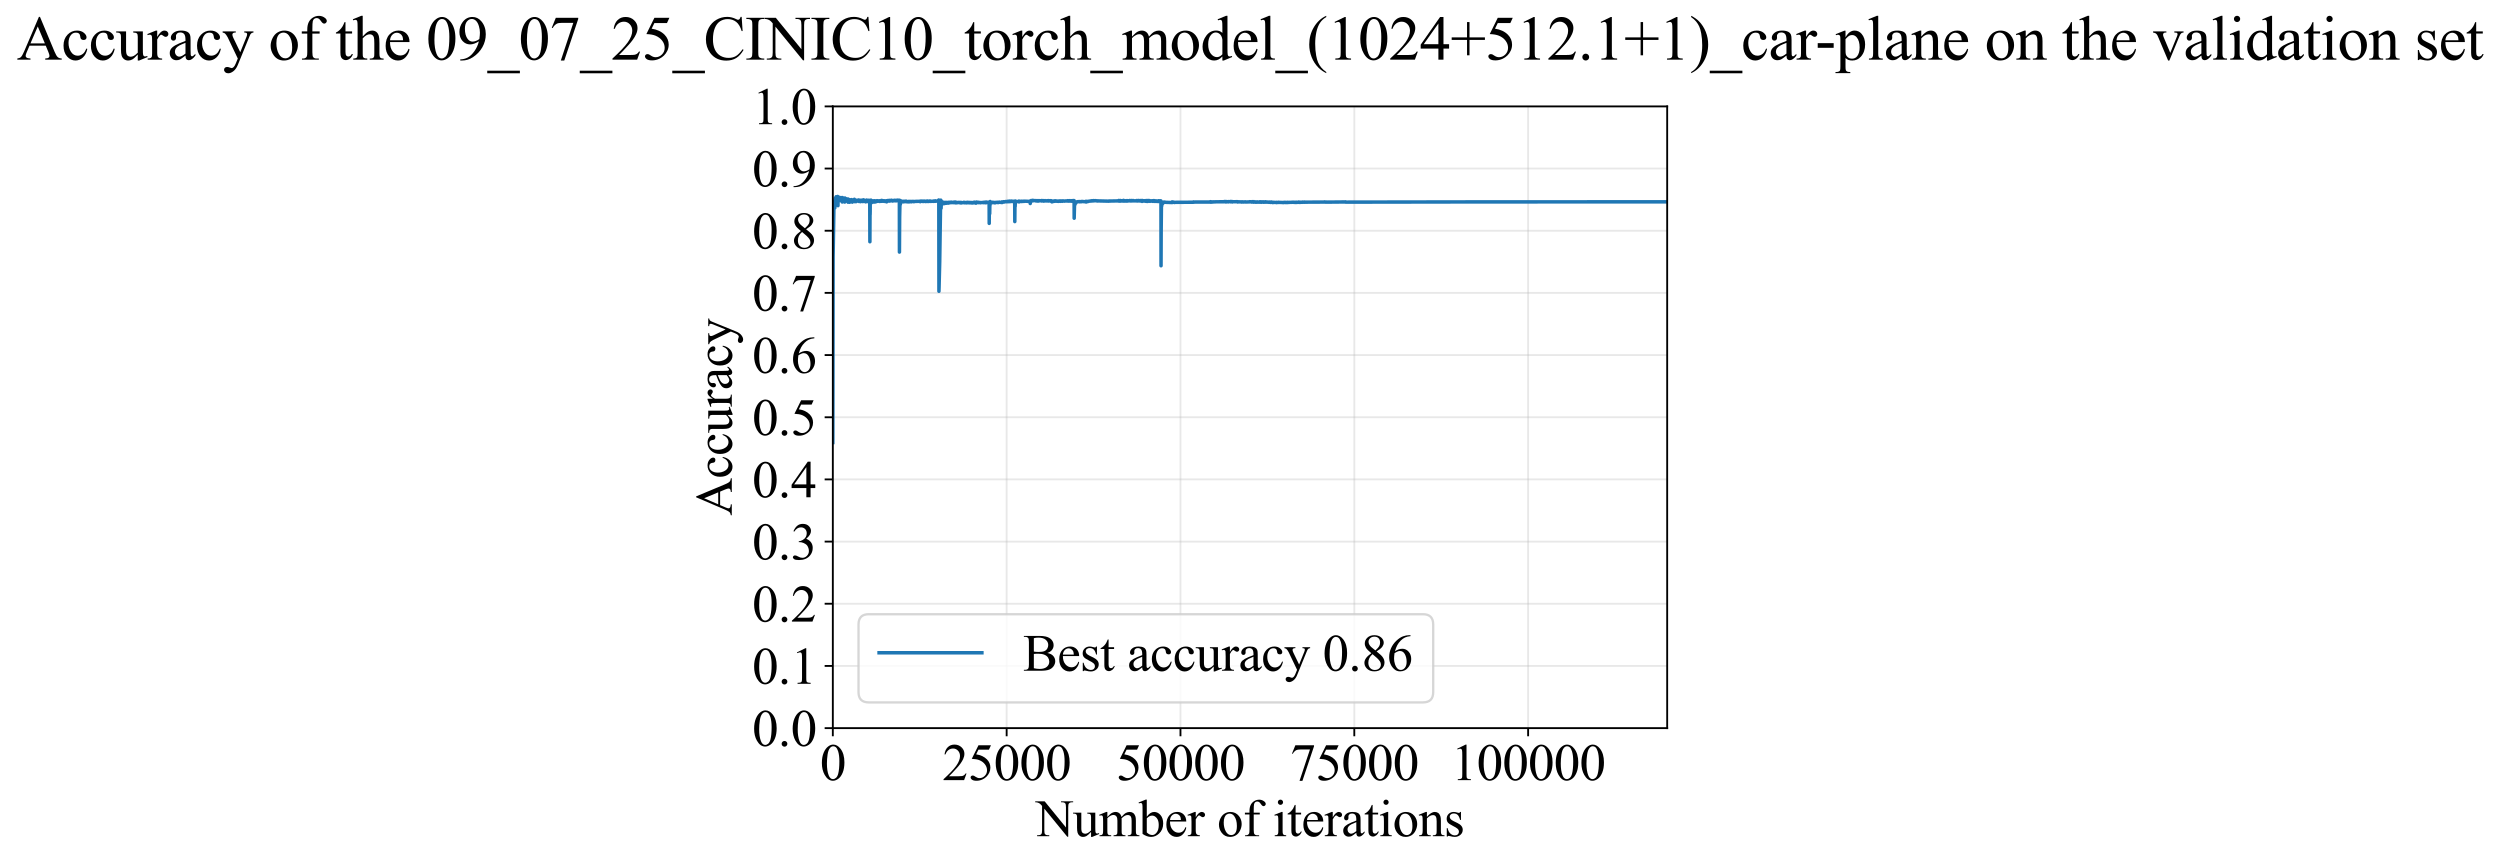 <?xml version="1.0" encoding="utf-8" standalone="no"?>
<!DOCTYPE svg PUBLIC "-//W3C//DTD SVG 1.1//EN"
  "http://www.w3.org/Graphics/SVG/1.1/DTD/svg11.dtd">
<svg xmlns:xlink="http://www.w3.org/1999/xlink" width="1070.049pt" height="369.808pt" viewBox="0 0 1070.049 369.808" xmlns="http://www.w3.org/2000/svg" version="1.1">
 <defs>
  <style type="text/css">*{stroke-linejoin: round; stroke-linecap: butt}</style>
 </defs>
 <g id="figure_1">
  <g id="patch_1">
   <path d="M 0 369.808 
L 1070.049 369.808 
L 1070.049 0 
L 0 0 
z
" style="fill: #ffffff"/>
  </g>
  <g id="axes_1">
   <g id="patch_2">
    <path d="M 356.465 311.644 
L 713.585 311.644 
L 713.585 45.532 
L 356.465 45.532 
z
" style="fill: #ffffff"/>
   </g>
   <g id="matplotlib.axis_1">
    <g id="xtick_1">
     <g id="line2d_1">
      <path d="M 356.465 311.644 
L 356.465 45.532 
" clip-path="url(#pfe1184f750)" style="fill: none; stroke: #b0b0b0; stroke-opacity: 0.3; stroke-width: 0.8; stroke-linecap: square"/>
     </g>
     <g id="line2d_2">
      <defs>
       <path id="m48dd266701" d="M 0 0 
L 0 3.5 
" style="stroke: #000000; stroke-width: 0.8"/>
      </defs>
      <g>
       <use xlink:href="#m48dd266701" x="356.465" y="311.644" style="stroke: #000000; stroke-width: 0.8"/>
      </g>
     </g>
     <g id="text_1">
      <!-- 0 -->
      <g transform="translate(350.965 333.92) scale(0.22 -0.22)">
       <defs>
        <path id="TimesNewRomanPSMT-30" d="M 231 2094 
Q 231 2819 450 3342 
Q 669 3866 1031 4122 
Q 1313 4325 1613 4325 
Q 2100 4325 2488 3828 
Q 2972 3213 2972 2159 
Q 2972 1422 2759 906 
Q 2547 391 2217 158 
Q 1888 -75 1581 -75 
Q 975 -75 572 641 
Q 231 1244 231 2094 
z
M 844 2016 
Q 844 1141 1059 588 
Q 1238 122 1591 122 
Q 1759 122 1940 273 
Q 2122 425 2216 781 
Q 2359 1319 2359 2297 
Q 2359 3022 2209 3506 
Q 2097 3866 1919 4016 
Q 1791 4119 1609 4119 
Q 1397 4119 1231 3928 
Q 1006 3669 925 3112 
Q 844 2556 844 2016 
z
" transform="scale(0.016)"/>
       </defs>
       <use xlink:href="#TimesNewRomanPSMT-30"/>
      </g>
     </g>
    </g>
    <g id="xtick_2">
     <g id="line2d_3">
      <path d="M 430.865 311.644 
L 430.865 45.532 
" clip-path="url(#pfe1184f750)" style="fill: none; stroke: #b0b0b0; stroke-opacity: 0.3; stroke-width: 0.8; stroke-linecap: square"/>
     </g>
     <g id="line2d_4">
      <g>
       <use xlink:href="#m48dd266701" x="430.865" y="311.644" style="stroke: #000000; stroke-width: 0.8"/>
      </g>
     </g>
     <g id="text_2">
      <!-- 25000 -->
      <g transform="translate(403.365 333.92) scale(0.22 -0.22)">
       <defs>
        <path id="TimesNewRomanPSMT-32" d="M 2934 816 
L 2638 0 
L 138 0 
L 138 116 
Q 1241 1122 1691 1759 
Q 2141 2397 2141 2925 
Q 2141 3328 1894 3587 
Q 1647 3847 1303 3847 
Q 991 3847 742 3664 
Q 494 3481 375 3128 
L 259 3128 
Q 338 3706 661 4015 
Q 984 4325 1469 4325 
Q 1984 4325 2329 3994 
Q 2675 3663 2675 3213 
Q 2675 2891 2525 2569 
Q 2294 2063 1775 1497 
Q 997 647 803 472 
L 1909 472 
Q 2247 472 2383 497 
Q 2519 522 2628 598 
Q 2738 675 2819 816 
L 2934 816 
z
" transform="scale(0.016)"/>
        <path id="TimesNewRomanPSMT-35" d="M 2778 4238 
L 2534 3706 
L 1259 3706 
L 981 3138 
Q 1809 3016 2294 2522 
Q 2709 2097 2709 1522 
Q 2709 1188 2573 903 
Q 2438 619 2231 419 
Q 2025 219 1772 97 
Q 1413 -75 1034 -75 
Q 653 -75 479 54 
Q 306 184 306 341 
Q 306 428 378 495 
Q 450 563 559 563 
Q 641 563 702 538 
Q 763 513 909 409 
Q 1144 247 1384 247 
Q 1750 247 2026 523 
Q 2303 800 2303 1197 
Q 2303 1581 2056 1914 
Q 1809 2247 1375 2428 
Q 1034 2569 447 2591 
L 1259 4238 
L 2778 4238 
z
" transform="scale(0.016)"/>
       </defs>
       <use xlink:href="#TimesNewRomanPSMT-32"/>
       <use xlink:href="#TimesNewRomanPSMT-35" transform="translate(50 0)"/>
       <use xlink:href="#TimesNewRomanPSMT-30" transform="translate(100 0)"/>
       <use xlink:href="#TimesNewRomanPSMT-30" transform="translate(150 0)"/>
       <use xlink:href="#TimesNewRomanPSMT-30" transform="translate(200 0)"/>
      </g>
     </g>
    </g>
    <g id="xtick_3">
     <g id="line2d_5">
      <path d="M 505.265 311.644 
L 505.265 45.532 
" clip-path="url(#pfe1184f750)" style="fill: none; stroke: #b0b0b0; stroke-opacity: 0.3; stroke-width: 0.8; stroke-linecap: square"/>
     </g>
     <g id="line2d_6">
      <g>
       <use xlink:href="#m48dd266701" x="505.265" y="311.644" style="stroke: #000000; stroke-width: 0.8"/>
      </g>
     </g>
     <g id="text_3">
      <!-- 50000 -->
      <g transform="translate(477.765 333.92) scale(0.22 -0.22)">
       <use xlink:href="#TimesNewRomanPSMT-35"/>
       <use xlink:href="#TimesNewRomanPSMT-30" transform="translate(50 0)"/>
       <use xlink:href="#TimesNewRomanPSMT-30" transform="translate(100 0)"/>
       <use xlink:href="#TimesNewRomanPSMT-30" transform="translate(150 0)"/>
       <use xlink:href="#TimesNewRomanPSMT-30" transform="translate(200 0)"/>
      </g>
     </g>
    </g>
    <g id="xtick_4">
     <g id="line2d_7">
      <path d="M 579.665 311.644 
L 579.665 45.532 
" clip-path="url(#pfe1184f750)" style="fill: none; stroke: #b0b0b0; stroke-opacity: 0.3; stroke-width: 0.8; stroke-linecap: square"/>
     </g>
     <g id="line2d_8">
      <g>
       <use xlink:href="#m48dd266701" x="579.665" y="311.644" style="stroke: #000000; stroke-width: 0.8"/>
      </g>
     </g>
     <g id="text_4">
      <!-- 75000 -->
      <g transform="translate(552.165 333.92) scale(0.22 -0.22)">
       <defs>
        <path id="TimesNewRomanPSMT-37" d="M 644 4238 
L 2916 4238 
L 2916 4119 
L 1503 -88 
L 1153 -88 
L 2419 3728 
L 1253 3728 
Q 900 3728 750 3644 
Q 488 3500 328 3200 
L 238 3234 
L 644 4238 
z
" transform="scale(0.016)"/>
       </defs>
       <use xlink:href="#TimesNewRomanPSMT-37"/>
       <use xlink:href="#TimesNewRomanPSMT-35" transform="translate(50 0)"/>
       <use xlink:href="#TimesNewRomanPSMT-30" transform="translate(100 0)"/>
       <use xlink:href="#TimesNewRomanPSMT-30" transform="translate(150 0)"/>
       <use xlink:href="#TimesNewRomanPSMT-30" transform="translate(200 0)"/>
      </g>
     </g>
    </g>
    <g id="xtick_5">
     <g id="line2d_9">
      <path d="M 654.065 311.644 
L 654.065 45.532 
" clip-path="url(#pfe1184f750)" style="fill: none; stroke: #b0b0b0; stroke-opacity: 0.3; stroke-width: 0.8; stroke-linecap: square"/>
     </g>
     <g id="line2d_10">
      <g>
       <use xlink:href="#m48dd266701" x="654.065" y="311.644" style="stroke: #000000; stroke-width: 0.8"/>
      </g>
     </g>
     <g id="text_5">
      <!-- 100000 -->
      <g transform="translate(621.065 333.92) scale(0.22 -0.22)">
       <defs>
        <path id="TimesNewRomanPSMT-31" d="M 750 3822 
L 1781 4325 
L 1884 4325 
L 1884 747 
Q 1884 391 1914 303 
Q 1944 216 2037 169 
Q 2131 122 2419 116 
L 2419 0 
L 825 0 
L 825 116 
Q 1125 122 1212 167 
Q 1300 213 1334 289 
Q 1369 366 1369 747 
L 1369 3034 
Q 1369 3497 1338 3628 
Q 1316 3728 1258 3775 
Q 1200 3822 1119 3822 
Q 1003 3822 797 3725 
L 750 3822 
z
" transform="scale(0.016)"/>
       </defs>
       <use xlink:href="#TimesNewRomanPSMT-31"/>
       <use xlink:href="#TimesNewRomanPSMT-30" transform="translate(50 0)"/>
       <use xlink:href="#TimesNewRomanPSMT-30" transform="translate(100 0)"/>
       <use xlink:href="#TimesNewRomanPSMT-30" transform="translate(150 0)"/>
       <use xlink:href="#TimesNewRomanPSMT-30" transform="translate(200 0)"/>
       <use xlink:href="#TimesNewRomanPSMT-30" transform="translate(250 0)"/>
      </g>
     </g>
    </g>
    <g id="text_6">
     <!-- Number of iterations -->
     <g transform="translate(443.383 357.902) scale(0.22 -0.22)">
      <defs>
       <path id="TimesNewRomanPSMT-4e" d="M -84 4238 
L 1066 4238 
L 3656 1059 
L 3656 3503 
Q 3656 3894 3569 3991 
Q 3453 4122 3203 4122 
L 3056 4122 
L 3056 4238 
L 4531 4238 
L 4531 4122 
L 4381 4122 
Q 4113 4122 4000 3959 
Q 3931 3859 3931 3503 
L 3931 -69 
L 3819 -69 
L 1025 3344 
L 1025 734 
Q 1025 344 1109 247 
Q 1228 116 1475 116 
L 1625 116 
L 1625 0 
L 150 0 
L 150 116 
L 297 116 
Q 569 116 681 278 
Q 750 378 750 734 
L 750 3681 
Q 566 3897 470 3965 
Q 375 4034 191 4094 
Q 100 4122 -84 4122 
L -84 4238 
z
" transform="scale(0.016)"/>
       <path id="TimesNewRomanPSMT-75" d="M 2709 2863 
L 2709 1128 
Q 2709 631 2732 520 
Q 2756 409 2807 365 
Q 2859 322 2928 322 
Q 3025 322 3147 375 
L 3191 266 
L 2334 -88 
L 2194 -88 
L 2194 519 
Q 1825 119 1631 15 
Q 1438 -88 1222 -88 
Q 981 -88 804 51 
Q 628 191 559 409 
Q 491 628 491 1028 
L 491 2306 
Q 491 2509 447 2587 
Q 403 2666 317 2708 
Q 231 2750 6 2747 
L 6 2863 
L 1009 2863 
L 1009 947 
Q 1009 547 1148 422 
Q 1288 297 1484 297 
Q 1619 297 1789 381 
Q 1959 466 2194 703 
L 2194 2325 
Q 2194 2569 2105 2655 
Q 2016 2741 1734 2747 
L 1734 2863 
L 2709 2863 
z
" transform="scale(0.016)"/>
       <path id="TimesNewRomanPSMT-6d" d="M 1050 2338 
Q 1363 2650 1419 2697 
Q 1559 2816 1721 2881 
Q 1884 2947 2044 2947 
Q 2313 2947 2506 2790 
Q 2700 2634 2766 2338 
Q 3088 2713 3309 2830 
Q 3531 2947 3766 2947 
Q 3994 2947 4170 2830 
Q 4347 2713 4450 2447 
Q 4519 2266 4519 1878 
L 4519 647 
Q 4519 378 4559 278 
Q 4591 209 4675 161 
Q 4759 113 4950 113 
L 4950 0 
L 3538 0 
L 3538 113 
L 3597 113 
Q 3781 113 3884 184 
Q 3956 234 3988 344 
Q 4000 397 4000 647 
L 4000 1878 
Q 4000 2228 3916 2372 
Q 3794 2572 3525 2572 
Q 3359 2572 3192 2489 
Q 3025 2406 2788 2181 
L 2781 2147 
L 2788 2013 
L 2788 647 
Q 2788 353 2820 281 
Q 2853 209 2943 161 
Q 3034 113 3253 113 
L 3253 0 
L 1806 0 
L 1806 113 
Q 2044 113 2133 169 
Q 2222 225 2256 338 
Q 2272 391 2272 647 
L 2272 1878 
Q 2272 2228 2169 2381 
Q 2031 2581 1784 2581 
Q 1616 2581 1450 2491 
Q 1191 2353 1050 2181 
L 1050 647 
Q 1050 366 1089 281 
Q 1128 197 1204 155 
Q 1281 113 1516 113 
L 1516 0 
L 100 0 
L 100 113 
Q 297 113 375 155 
Q 453 197 493 289 
Q 534 381 534 647 
L 534 1741 
Q 534 2213 506 2350 
Q 484 2453 437 2492 
Q 391 2531 309 2531 
Q 222 2531 100 2484 
L 53 2597 
L 916 2947 
L 1050 2947 
L 1050 2338 
z
" transform="scale(0.016)"/>
       <path id="TimesNewRomanPSMT-62" d="M 984 2369 
Q 1400 2947 1881 2947 
Q 2322 2947 2650 2570 
Q 2978 2194 2978 1541 
Q 2978 778 2472 313 
Q 2038 -88 1503 -88 
Q 1253 -88 995 3 
Q 738 94 469 275 
L 469 3241 
Q 469 3728 445 3840 
Q 422 3953 372 3993 
Q 322 4034 247 4034 
Q 159 4034 28 3984 
L -16 4094 
L 844 4444 
L 984 4444 
L 984 2369 
z
M 984 2169 
L 984 456 
Q 1144 300 1314 220 
Q 1484 141 1663 141 
Q 1947 141 2192 453 
Q 2438 766 2438 1363 
Q 2438 1913 2192 2208 
Q 1947 2503 1634 2503 
Q 1469 2503 1303 2419 
Q 1178 2356 984 2169 
z
" transform="scale(0.016)"/>
       <path id="TimesNewRomanPSMT-65" d="M 681 1784 
Q 678 1147 991 784 
Q 1303 422 1725 422 
Q 2006 422 2214 576 
Q 2422 731 2563 1106 
L 2659 1044 
Q 2594 616 2278 264 
Q 1963 -88 1488 -88 
Q 972 -88 605 314 
Q 238 716 238 1394 
Q 238 2128 614 2539 
Q 991 2950 1559 2950 
Q 2041 2950 2350 2633 
Q 2659 2316 2659 1784 
L 681 1784 
z
M 681 1966 
L 2006 1966 
Q 1991 2241 1941 2353 
Q 1863 2528 1708 2628 
Q 1553 2728 1384 2728 
Q 1125 2728 920 2526 
Q 716 2325 681 1966 
z
" transform="scale(0.016)"/>
       <path id="TimesNewRomanPSMT-72" d="M 1038 2947 
L 1038 2303 
Q 1397 2947 1775 2947 
Q 1947 2947 2059 2842 
Q 2172 2738 2172 2600 
Q 2172 2478 2090 2393 
Q 2009 2309 1897 2309 
Q 1788 2309 1652 2417 
Q 1516 2525 1450 2525 
Q 1394 2525 1328 2463 
Q 1188 2334 1038 2041 
L 1038 669 
Q 1038 431 1097 309 
Q 1138 225 1241 169 
Q 1344 113 1538 113 
L 1538 0 
L 72 0 
L 72 113 
Q 291 113 397 181 
Q 475 231 506 341 
Q 522 394 522 644 
L 522 1753 
Q 522 2253 501 2348 
Q 481 2444 426 2487 
Q 372 2531 291 2531 
Q 194 2531 72 2484 
L 41 2597 
L 906 2947 
L 1038 2947 
z
" transform="scale(0.016)"/>
       <path id="TimesNewRomanPSMT-20" transform="scale(0.016)"/>
       <path id="TimesNewRomanPSMT-6f" d="M 1600 2947 
Q 2250 2947 2644 2453 
Q 2978 2031 2978 1484 
Q 2978 1100 2793 706 
Q 2609 313 2286 112 
Q 1963 -88 1566 -88 
Q 919 -88 538 428 
Q 216 863 216 1403 
Q 216 1797 411 2186 
Q 606 2575 925 2761 
Q 1244 2947 1600 2947 
z
M 1503 2744 
Q 1338 2744 1170 2645 
Q 1003 2547 900 2300 
Q 797 2053 797 1666 
Q 797 1041 1045 587 
Q 1294 134 1700 134 
Q 2003 134 2200 384 
Q 2397 634 2397 1244 
Q 2397 2006 2069 2444 
Q 1847 2744 1503 2744 
z
" transform="scale(0.016)"/>
       <path id="TimesNewRomanPSMT-66" d="M 1319 2638 
L 1319 756 
Q 1319 356 1406 250 
Q 1522 113 1716 113 
L 1975 113 
L 1975 0 
L 266 0 
L 266 113 
L 394 113 
Q 519 113 622 175 
Q 725 238 764 344 
Q 803 450 803 756 
L 803 2638 
L 247 2638 
L 247 2863 
L 803 2863 
L 803 3050 
Q 803 3478 940 3775 
Q 1078 4072 1361 4255 
Q 1644 4438 1997 4438 
Q 2325 4438 2600 4225 
Q 2781 4084 2781 3909 
Q 2781 3816 2700 3733 
Q 2619 3650 2525 3650 
Q 2453 3650 2373 3701 
Q 2294 3753 2178 3923 
Q 2063 4094 1966 4153 
Q 1869 4213 1750 4213 
Q 1606 4213 1506 4136 
Q 1406 4059 1362 3898 
Q 1319 3738 1319 3069 
L 1319 2863 
L 2056 2863 
L 2056 2638 
L 1319 2638 
z
" transform="scale(0.016)"/>
       <path id="TimesNewRomanPSMT-69" d="M 928 4444 
Q 1059 4444 1151 4351 
Q 1244 4259 1244 4128 
Q 1244 3997 1151 3903 
Q 1059 3809 928 3809 
Q 797 3809 703 3903 
Q 609 3997 609 4128 
Q 609 4259 701 4351 
Q 794 4444 928 4444 
z
M 1188 2947 
L 1188 647 
Q 1188 378 1227 289 
Q 1266 200 1342 156 
Q 1419 113 1622 113 
L 1622 0 
L 231 0 
L 231 113 
Q 441 113 512 153 
Q 584 194 626 287 
Q 669 381 669 647 
L 669 1750 
Q 669 2216 641 2353 
Q 619 2453 572 2492 
Q 525 2531 444 2531 
Q 356 2531 231 2484 
L 188 2597 
L 1050 2947 
L 1188 2947 
z
" transform="scale(0.016)"/>
       <path id="TimesNewRomanPSMT-74" d="M 1031 3803 
L 1031 2863 
L 1700 2863 
L 1700 2644 
L 1031 2644 
L 1031 788 
Q 1031 509 1111 412 
Q 1191 316 1316 316 
Q 1419 316 1516 380 
Q 1613 444 1666 569 
L 1788 569 
Q 1678 263 1478 108 
Q 1278 -47 1066 -47 
Q 922 -47 784 33 
Q 647 113 581 261 
Q 516 409 516 719 
L 516 2644 
L 63 2644 
L 63 2747 
Q 234 2816 414 2980 
Q 594 3144 734 3369 
Q 806 3488 934 3803 
L 1031 3803 
z
" transform="scale(0.016)"/>
       <path id="TimesNewRomanPSMT-61" d="M 1822 413 
Q 1381 72 1269 19 
Q 1100 -59 909 -59 
Q 613 -59 420 144 
Q 228 347 228 678 
Q 228 888 322 1041 
Q 450 1253 767 1440 
Q 1084 1628 1822 1897 
L 1822 2009 
Q 1822 2438 1686 2597 
Q 1550 2756 1291 2756 
Q 1094 2756 978 2650 
Q 859 2544 859 2406 
L 866 2225 
Q 866 2081 792 2003 
Q 719 1925 600 1925 
Q 484 1925 411 2006 
Q 338 2088 338 2228 
Q 338 2497 613 2722 
Q 888 2947 1384 2947 
Q 1766 2947 2009 2819 
Q 2194 2722 2281 2516 
Q 2338 2381 2338 1966 
L 2338 994 
Q 2338 584 2353 492 
Q 2369 400 2405 369 
Q 2441 338 2488 338 
Q 2538 338 2575 359 
Q 2641 400 2828 588 
L 2828 413 
Q 2478 -56 2159 -56 
Q 2006 -56 1915 50 
Q 1825 156 1822 413 
z
M 1822 616 
L 1822 1706 
Q 1350 1519 1213 1441 
Q 966 1303 859 1153 
Q 753 1003 753 825 
Q 753 600 887 451 
Q 1022 303 1197 303 
Q 1434 303 1822 616 
z
" transform="scale(0.016)"/>
       <path id="TimesNewRomanPSMT-6e" d="M 1034 2341 
Q 1538 2947 1994 2947 
Q 2228 2947 2397 2830 
Q 2566 2713 2666 2444 
Q 2734 2256 2734 1869 
L 2734 647 
Q 2734 375 2778 278 
Q 2813 200 2889 156 
Q 2966 113 3172 113 
L 3172 0 
L 1756 0 
L 1756 113 
L 1816 113 
Q 2016 113 2095 173 
Q 2175 234 2206 353 
Q 2219 400 2219 647 
L 2219 1819 
Q 2219 2209 2117 2386 
Q 2016 2563 1775 2563 
Q 1403 2563 1034 2156 
L 1034 647 
Q 1034 356 1069 288 
Q 1113 197 1189 155 
Q 1266 113 1500 113 
L 1500 0 
L 84 0 
L 84 113 
L 147 113 
Q 366 113 442 223 
Q 519 334 519 647 
L 519 1709 
Q 519 2225 495 2337 
Q 472 2450 423 2490 
Q 375 2531 294 2531 
Q 206 2531 84 2484 
L 38 2597 
L 900 2947 
L 1034 2947 
L 1034 2341 
z
" transform="scale(0.016)"/>
       <path id="TimesNewRomanPSMT-73" d="M 2050 2947 
L 2050 1972 
L 1947 1972 
Q 1828 2431 1642 2597 
Q 1456 2763 1169 2763 
Q 950 2763 815 2647 
Q 681 2531 681 2391 
Q 681 2216 781 2091 
Q 878 1963 1175 1819 
L 1631 1597 
Q 2266 1288 2266 781 
Q 2266 391 1970 151 
Q 1675 -88 1309 -88 
Q 1047 -88 709 6 
Q 606 38 541 38 
Q 469 38 428 -44 
L 325 -44 
L 325 978 
L 428 978 
Q 516 541 762 319 
Q 1009 97 1316 97 
Q 1531 97 1667 223 
Q 1803 350 1803 528 
Q 1803 744 1651 891 
Q 1500 1038 1047 1263 
Q 594 1488 453 1669 
Q 313 1847 313 2119 
Q 313 2472 555 2709 
Q 797 2947 1181 2947 
Q 1350 2947 1591 2875 
Q 1750 2828 1803 2828 
Q 1853 2828 1881 2850 
Q 1909 2872 1947 2947 
L 2050 2947 
z
" transform="scale(0.016)"/>
      </defs>
      <use xlink:href="#TimesNewRomanPSMT-4e"/>
      <use xlink:href="#TimesNewRomanPSMT-75" transform="translate(72.217 0)"/>
      <use xlink:href="#TimesNewRomanPSMT-6d" transform="translate(122.217 0)"/>
      <use xlink:href="#TimesNewRomanPSMT-62" transform="translate(200 0)"/>
      <use xlink:href="#TimesNewRomanPSMT-65" transform="translate(250 0)"/>
      <use xlink:href="#TimesNewRomanPSMT-72" transform="translate(294.385 0)"/>
      <use xlink:href="#TimesNewRomanPSMT-20" transform="translate(327.686 0)"/>
      <use xlink:href="#TimesNewRomanPSMT-6f" transform="translate(352.686 0)"/>
      <use xlink:href="#TimesNewRomanPSMT-66" transform="translate(402.686 0)"/>
      <use xlink:href="#TimesNewRomanPSMT-20" transform="translate(435.986 0)"/>
      <use xlink:href="#TimesNewRomanPSMT-69" transform="translate(460.986 0)"/>
      <use xlink:href="#TimesNewRomanPSMT-74" transform="translate(488.77 0)"/>
      <use xlink:href="#TimesNewRomanPSMT-65" transform="translate(516.553 0)"/>
      <use xlink:href="#TimesNewRomanPSMT-72" transform="translate(560.938 0)"/>
      <use xlink:href="#TimesNewRomanPSMT-61" transform="translate(594.238 0)"/>
      <use xlink:href="#TimesNewRomanPSMT-74" transform="translate(638.623 0)"/>
      <use xlink:href="#TimesNewRomanPSMT-69" transform="translate(666.406 0)"/>
      <use xlink:href="#TimesNewRomanPSMT-6f" transform="translate(694.189 0)"/>
      <use xlink:href="#TimesNewRomanPSMT-6e" transform="translate(744.189 0)"/>
      <use xlink:href="#TimesNewRomanPSMT-73" transform="translate(794.189 0)"/>
     </g>
    </g>
   </g>
   <g id="matplotlib.axis_2">
    <g id="ytick_1">
     <g id="line2d_11">
      <path d="M 356.465 311.644 
L 713.585 311.644 
" clip-path="url(#pfe1184f750)" style="fill: none; stroke: #b0b0b0; stroke-opacity: 0.3; stroke-width: 0.8; stroke-linecap: square"/>
     </g>
     <g id="line2d_12">
      <defs>
       <path id="m48e92dd6f9" d="M 0 0 
L -3.5 0 
" style="stroke: #000000; stroke-width: 0.8"/>
      </defs>
      <g>
       <use xlink:href="#m48e92dd6f9" x="356.465" y="311.644" style="stroke: #000000; stroke-width: 0.8"/>
      </g>
     </g>
     <g id="text_7">
      <!-- 0.0 -->
      <g transform="translate(321.965 319.282) scale(0.22 -0.22)">
       <defs>
        <path id="TimesNewRomanPSMT-2e" d="M 800 606 
Q 947 606 1047 504 
Q 1147 403 1147 259 
Q 1147 116 1045 14 
Q 944 -88 800 -88 
Q 656 -88 554 14 
Q 453 116 453 259 
Q 453 406 554 506 
Q 656 606 800 606 
z
" transform="scale(0.016)"/>
       </defs>
       <use xlink:href="#TimesNewRomanPSMT-30"/>
       <use xlink:href="#TimesNewRomanPSMT-2e" transform="translate(50 0)"/>
       <use xlink:href="#TimesNewRomanPSMT-30" transform="translate(75 0)"/>
      </g>
     </g>
    </g>
    <g id="ytick_2">
     <g id="line2d_13">
      <path d="M 356.465 285.032 
L 713.585 285.032 
" clip-path="url(#pfe1184f750)" style="fill: none; stroke: #b0b0b0; stroke-opacity: 0.3; stroke-width: 0.8; stroke-linecap: square"/>
     </g>
     <g id="line2d_14">
      <g>
       <use xlink:href="#m48e92dd6f9" x="356.465" y="285.032" style="stroke: #000000; stroke-width: 0.8"/>
      </g>
     </g>
     <g id="text_8">
      <!-- 0.1 -->
      <g transform="translate(321.965 292.67) scale(0.22 -0.22)">
       <use xlink:href="#TimesNewRomanPSMT-30"/>
       <use xlink:href="#TimesNewRomanPSMT-2e" transform="translate(50 0)"/>
       <use xlink:href="#TimesNewRomanPSMT-31" transform="translate(75 0)"/>
      </g>
     </g>
    </g>
    <g id="ytick_3">
     <g id="line2d_15">
      <path d="M 356.465 258.421 
L 713.585 258.421 
" clip-path="url(#pfe1184f750)" style="fill: none; stroke: #b0b0b0; stroke-opacity: 0.3; stroke-width: 0.8; stroke-linecap: square"/>
     </g>
     <g id="line2d_16">
      <g>
       <use xlink:href="#m48e92dd6f9" x="356.465" y="258.421" style="stroke: #000000; stroke-width: 0.8"/>
      </g>
     </g>
     <g id="text_9">
      <!-- 0.2 -->
      <g transform="translate(321.965 266.059) scale(0.22 -0.22)">
       <use xlink:href="#TimesNewRomanPSMT-30"/>
       <use xlink:href="#TimesNewRomanPSMT-2e" transform="translate(50 0)"/>
       <use xlink:href="#TimesNewRomanPSMT-32" transform="translate(75 0)"/>
      </g>
     </g>
    </g>
    <g id="ytick_4">
     <g id="line2d_17">
      <path d="M 356.465 231.81 
L 713.585 231.81 
" clip-path="url(#pfe1184f750)" style="fill: none; stroke: #b0b0b0; stroke-opacity: 0.3; stroke-width: 0.8; stroke-linecap: square"/>
     </g>
     <g id="line2d_18">
      <g>
       <use xlink:href="#m48e92dd6f9" x="356.465" y="231.81" style="stroke: #000000; stroke-width: 0.8"/>
      </g>
     </g>
     <g id="text_10">
      <!-- 0.3 -->
      <g transform="translate(321.965 239.448) scale(0.22 -0.22)">
       <defs>
        <path id="TimesNewRomanPSMT-33" d="M 325 3431 
Q 506 3859 782 4092 
Q 1059 4325 1472 4325 
Q 1981 4325 2253 3994 
Q 2459 3747 2459 3466 
Q 2459 3003 1878 2509 
Q 2269 2356 2469 2072 
Q 2669 1788 2669 1403 
Q 2669 853 2319 450 
Q 1863 -75 997 -75 
Q 569 -75 414 31 
Q 259 138 259 259 
Q 259 350 332 419 
Q 406 488 509 488 
Q 588 488 669 463 
Q 722 447 909 348 
Q 1097 250 1169 231 
Q 1284 197 1416 197 
Q 1734 197 1970 444 
Q 2206 691 2206 1028 
Q 2206 1275 2097 1509 
Q 2016 1684 1919 1775 
Q 1784 1900 1550 2001 
Q 1316 2103 1072 2103 
L 972 2103 
L 972 2197 
Q 1219 2228 1467 2375 
Q 1716 2522 1828 2728 
Q 1941 2934 1941 3181 
Q 1941 3503 1739 3701 
Q 1538 3900 1238 3900 
Q 753 3900 428 3381 
L 325 3431 
z
" transform="scale(0.016)"/>
       </defs>
       <use xlink:href="#TimesNewRomanPSMT-30"/>
       <use xlink:href="#TimesNewRomanPSMT-2e" transform="translate(50 0)"/>
       <use xlink:href="#TimesNewRomanPSMT-33" transform="translate(75 0)"/>
      </g>
     </g>
    </g>
    <g id="ytick_5">
     <g id="line2d_19">
      <path d="M 356.465 205.199 
L 713.585 205.199 
" clip-path="url(#pfe1184f750)" style="fill: none; stroke: #b0b0b0; stroke-opacity: 0.3; stroke-width: 0.8; stroke-linecap: square"/>
     </g>
     <g id="line2d_20">
      <g>
       <use xlink:href="#m48e92dd6f9" x="356.465" y="205.199" style="stroke: #000000; stroke-width: 0.8"/>
      </g>
     </g>
     <g id="text_11">
      <!-- 0.4 -->
      <g transform="translate(321.965 212.837) scale(0.22 -0.22)">
       <defs>
        <path id="TimesNewRomanPSMT-34" d="M 2978 1563 
L 2978 1119 
L 2409 1119 
L 2409 0 
L 1894 0 
L 1894 1119 
L 100 1119 
L 100 1519 
L 2066 4325 
L 2409 4325 
L 2409 1563 
L 2978 1563 
z
M 1894 1563 
L 1894 3666 
L 406 1563 
L 1894 1563 
z
" transform="scale(0.016)"/>
       </defs>
       <use xlink:href="#TimesNewRomanPSMT-30"/>
       <use xlink:href="#TimesNewRomanPSMT-2e" transform="translate(50 0)"/>
       <use xlink:href="#TimesNewRomanPSMT-34" transform="translate(75 0)"/>
      </g>
     </g>
    </g>
    <g id="ytick_6">
     <g id="line2d_21">
      <path d="M 356.465 178.588 
L 713.585 178.588 
" clip-path="url(#pfe1184f750)" style="fill: none; stroke: #b0b0b0; stroke-opacity: 0.3; stroke-width: 0.8; stroke-linecap: square"/>
     </g>
     <g id="line2d_22">
      <g>
       <use xlink:href="#m48e92dd6f9" x="356.465" y="178.588" style="stroke: #000000; stroke-width: 0.8"/>
      </g>
     </g>
     <g id="text_12">
      <!-- 0.5 -->
      <g transform="translate(321.965 186.226) scale(0.22 -0.22)">
       <use xlink:href="#TimesNewRomanPSMT-30"/>
       <use xlink:href="#TimesNewRomanPSMT-2e" transform="translate(50 0)"/>
       <use xlink:href="#TimesNewRomanPSMT-35" transform="translate(75 0)"/>
      </g>
     </g>
    </g>
    <g id="ytick_7">
     <g id="line2d_23">
      <path d="M 356.465 151.976 
L 713.585 151.976 
" clip-path="url(#pfe1184f750)" style="fill: none; stroke: #b0b0b0; stroke-opacity: 0.3; stroke-width: 0.8; stroke-linecap: square"/>
     </g>
     <g id="line2d_24">
      <g>
       <use xlink:href="#m48e92dd6f9" x="356.465" y="151.976" style="stroke: #000000; stroke-width: 0.8"/>
      </g>
     </g>
     <g id="text_13">
      <!-- 0.6 -->
      <g transform="translate(321.965 159.614) scale(0.22 -0.22)">
       <defs>
        <path id="TimesNewRomanPSMT-36" d="M 2869 4325 
L 2869 4209 
Q 2456 4169 2195 4045 
Q 1934 3922 1679 3669 
Q 1425 3416 1258 3105 
Q 1091 2794 978 2366 
Q 1428 2675 1881 2675 
Q 2316 2675 2634 2325 
Q 2953 1975 2953 1425 
Q 2953 894 2631 456 
Q 2244 -75 1606 -75 
Q 1172 -75 869 213 
Q 275 772 275 1663 
Q 275 2231 503 2743 
Q 731 3256 1154 3653 
Q 1578 4050 1965 4187 
Q 2353 4325 2688 4325 
L 2869 4325 
z
M 925 2138 
Q 869 1716 869 1456 
Q 869 1156 980 804 
Q 1091 453 1309 247 
Q 1469 100 1697 100 
Q 1969 100 2183 356 
Q 2397 613 2397 1088 
Q 2397 1622 2184 2012 
Q 1972 2403 1581 2403 
Q 1463 2403 1327 2353 
Q 1191 2303 925 2138 
z
" transform="scale(0.016)"/>
       </defs>
       <use xlink:href="#TimesNewRomanPSMT-30"/>
       <use xlink:href="#TimesNewRomanPSMT-2e" transform="translate(50 0)"/>
       <use xlink:href="#TimesNewRomanPSMT-36" transform="translate(75 0)"/>
      </g>
     </g>
    </g>
    <g id="ytick_8">
     <g id="line2d_25">
      <path d="M 356.465 125.365 
L 713.585 125.365 
" clip-path="url(#pfe1184f750)" style="fill: none; stroke: #b0b0b0; stroke-opacity: 0.3; stroke-width: 0.8; stroke-linecap: square"/>
     </g>
     <g id="line2d_26">
      <g>
       <use xlink:href="#m48e92dd6f9" x="356.465" y="125.365" style="stroke: #000000; stroke-width: 0.8"/>
      </g>
     </g>
     <g id="text_14">
      <!-- 0.7 -->
      <g transform="translate(321.965 133.003) scale(0.22 -0.22)">
       <use xlink:href="#TimesNewRomanPSMT-30"/>
       <use xlink:href="#TimesNewRomanPSMT-2e" transform="translate(50 0)"/>
       <use xlink:href="#TimesNewRomanPSMT-37" transform="translate(75 0)"/>
      </g>
     </g>
    </g>
    <g id="ytick_9">
     <g id="line2d_27">
      <path d="M 356.465 98.754 
L 713.585 98.754 
" clip-path="url(#pfe1184f750)" style="fill: none; stroke: #b0b0b0; stroke-opacity: 0.3; stroke-width: 0.8; stroke-linecap: square"/>
     </g>
     <g id="line2d_28">
      <g>
       <use xlink:href="#m48e92dd6f9" x="356.465" y="98.754" style="stroke: #000000; stroke-width: 0.8"/>
      </g>
     </g>
     <g id="text_15">
      <!-- 0.8 -->
      <g transform="translate(321.965 106.392) scale(0.22 -0.22)">
       <defs>
        <path id="TimesNewRomanPSMT-38" d="M 1228 2134 
Q 725 2547 579 2797 
Q 434 3047 434 3316 
Q 434 3728 753 4026 
Q 1072 4325 1600 4325 
Q 2113 4325 2425 4047 
Q 2738 3769 2738 3413 
Q 2738 3175 2569 2928 
Q 2400 2681 1866 2347 
Q 2416 1922 2594 1678 
Q 2831 1359 2831 1006 
Q 2831 559 2490 242 
Q 2150 -75 1597 -75 
Q 994 -75 656 303 
Q 388 606 388 966 
Q 388 1247 577 1523 
Q 766 1800 1228 2134 
z
M 1719 2469 
Q 2094 2806 2194 3001 
Q 2294 3197 2294 3444 
Q 2294 3772 2109 3958 
Q 1925 4144 1606 4144 
Q 1288 4144 1088 3959 
Q 888 3775 888 3528 
Q 888 3366 970 3203 
Q 1053 3041 1206 2894 
L 1719 2469 
z
M 1375 2016 
Q 1116 1797 991 1539 
Q 866 1281 866 981 
Q 866 578 1086 336 
Q 1306 94 1647 94 
Q 1984 94 2187 284 
Q 2391 475 2391 747 
Q 2391 972 2272 1150 
Q 2050 1481 1375 2016 
z
" transform="scale(0.016)"/>
       </defs>
       <use xlink:href="#TimesNewRomanPSMT-30"/>
       <use xlink:href="#TimesNewRomanPSMT-2e" transform="translate(50 0)"/>
       <use xlink:href="#TimesNewRomanPSMT-38" transform="translate(75 0)"/>
      </g>
     </g>
    </g>
    <g id="ytick_10">
     <g id="line2d_29">
      <path d="M 356.465 72.143 
L 713.585 72.143 
" clip-path="url(#pfe1184f750)" style="fill: none; stroke: #b0b0b0; stroke-opacity: 0.3; stroke-width: 0.8; stroke-linecap: square"/>
     </g>
     <g id="line2d_30">
      <g>
       <use xlink:href="#m48e92dd6f9" x="356.465" y="72.143" style="stroke: #000000; stroke-width: 0.8"/>
      </g>
     </g>
     <g id="text_16">
      <!-- 0.9 -->
      <g transform="translate(321.965 79.781) scale(0.22 -0.22)">
       <defs>
        <path id="TimesNewRomanPSMT-39" d="M 338 -88 
L 338 28 
Q 744 34 1094 217 
Q 1444 400 1770 856 
Q 2097 1313 2225 1859 
Q 1734 1544 1338 1544 
Q 891 1544 572 1889 
Q 253 2234 253 2806 
Q 253 3363 572 3797 
Q 956 4325 1575 4325 
Q 2097 4325 2469 3894 
Q 2925 3359 2925 2575 
Q 2925 1869 2578 1258 
Q 2231 647 1613 244 
Q 1109 -88 516 -88 
L 338 -88 
z
M 2275 2091 
Q 2331 2497 2331 2741 
Q 2331 3044 2228 3395 
Q 2125 3747 1936 3934 
Q 1747 4122 1506 4122 
Q 1228 4122 1018 3872 
Q 809 3622 809 3128 
Q 809 2469 1088 2097 
Q 1291 1828 1588 1828 
Q 1731 1828 1928 1897 
Q 2125 1966 2275 2091 
z
" transform="scale(0.016)"/>
       </defs>
       <use xlink:href="#TimesNewRomanPSMT-30"/>
       <use xlink:href="#TimesNewRomanPSMT-2e" transform="translate(50 0)"/>
       <use xlink:href="#TimesNewRomanPSMT-39" transform="translate(75 0)"/>
      </g>
     </g>
    </g>
    <g id="ytick_11">
     <g id="line2d_31">
      <path d="M 356.465 45.532 
L 713.585 45.532 
" clip-path="url(#pfe1184f750)" style="fill: none; stroke: #b0b0b0; stroke-opacity: 0.3; stroke-width: 0.8; stroke-linecap: square"/>
     </g>
     <g id="line2d_32">
      <g>
       <use xlink:href="#m48e92dd6f9" x="356.465" y="45.532" style="stroke: #000000; stroke-width: 0.8"/>
      </g>
     </g>
     <g id="text_17">
      <!-- 1.0 -->
      <g transform="translate(321.965 53.17) scale(0.22 -0.22)">
       <use xlink:href="#TimesNewRomanPSMT-31"/>
       <use xlink:href="#TimesNewRomanPSMT-2e" transform="translate(50 0)"/>
       <use xlink:href="#TimesNewRomanPSMT-30" transform="translate(75 0)"/>
      </g>
     </g>
    </g>
    <g id="text_18">
     <!-- Accuracy -->
     <g transform="translate(313.217 220.726) rotate(-90) scale(0.22 -0.22)">
      <defs>
       <path id="TimesNewRomanPSMT-41" d="M 2928 1419 
L 1288 1419 
L 1000 750 
Q 894 503 894 381 
Q 894 284 986 211 
Q 1078 138 1384 116 
L 1384 0 
L 50 0 
L 50 116 
Q 316 163 394 238 
Q 553 388 747 847 
L 2238 4334 
L 2347 4334 
L 3822 809 
Q 4000 384 4145 257 
Q 4291 131 4550 116 
L 4550 0 
L 2878 0 
L 2878 116 
Q 3131 128 3220 200 
Q 3309 272 3309 375 
Q 3309 513 3184 809 
L 2928 1419 
z
M 2841 1650 
L 2122 3363 
L 1384 1650 
L 2841 1650 
z
" transform="scale(0.016)"/>
       <path id="TimesNewRomanPSMT-63" d="M 2631 1088 
Q 2516 522 2178 217 
Q 1841 -88 1431 -88 
Q 944 -88 581 321 
Q 219 731 219 1428 
Q 219 2103 620 2525 
Q 1022 2947 1584 2947 
Q 2006 2947 2278 2723 
Q 2550 2500 2550 2259 
Q 2550 2141 2473 2067 
Q 2397 1994 2259 1994 
Q 2075 1994 1981 2113 
Q 1928 2178 1911 2362 
Q 1894 2547 1784 2644 
Q 1675 2738 1481 2738 
Q 1169 2738 978 2506 
Q 725 2200 725 1697 
Q 725 1184 976 792 
Q 1228 400 1656 400 
Q 1963 400 2206 609 
Q 2378 753 2541 1131 
L 2631 1088 
z
" transform="scale(0.016)"/>
       <path id="TimesNewRomanPSMT-79" d="M 38 2863 
L 1372 2863 
L 1372 2747 
L 1306 2747 
Q 1166 2747 1095 2686 
Q 1025 2625 1025 2534 
Q 1025 2413 1128 2197 
L 1825 753 
L 2466 2334 
Q 2519 2463 2519 2588 
Q 2519 2644 2497 2672 
Q 2472 2706 2419 2726 
Q 2366 2747 2231 2747 
L 2231 2863 
L 3163 2863 
L 3163 2747 
Q 3047 2734 2984 2696 
Q 2922 2659 2847 2556 
Q 2819 2513 2741 2316 
L 1575 -541 
Q 1406 -956 1132 -1168 
Q 859 -1381 606 -1381 
Q 422 -1381 303 -1275 
Q 184 -1169 184 -1031 
Q 184 -900 270 -820 
Q 356 -741 506 -741 
Q 609 -741 788 -809 
Q 913 -856 944 -856 
Q 1038 -856 1148 -759 
Q 1259 -663 1372 -384 
L 1575 113 
L 547 2272 
Q 500 2369 397 2513 
Q 319 2622 269 2659 
Q 197 2709 38 2747 
L 38 2863 
z
" transform="scale(0.016)"/>
      </defs>
      <use xlink:href="#TimesNewRomanPSMT-41"/>
      <use xlink:href="#TimesNewRomanPSMT-63" transform="translate(72.217 0)"/>
      <use xlink:href="#TimesNewRomanPSMT-63" transform="translate(116.602 0)"/>
      <use xlink:href="#TimesNewRomanPSMT-75" transform="translate(160.986 0)"/>
      <use xlink:href="#TimesNewRomanPSMT-72" transform="translate(210.986 0)"/>
      <use xlink:href="#TimesNewRomanPSMT-61" transform="translate(244.287 0)"/>
      <use xlink:href="#TimesNewRomanPSMT-63" transform="translate(288.672 0)"/>
      <use xlink:href="#TimesNewRomanPSMT-79" transform="translate(333.057 0)"/>
     </g>
    </g>
   </g>
   <g id="line2d_33">
    <path d="M 356.465 189.409 
L 356.584 109.931 
L 356.911 89.898 
L 357.179 86.882 
L 357.239 86.069 
L 357.298 86.158 
L 357.328 88.967 
L 357.387 85.3 
L 357.417 85.966 
L 357.477 85.123 
L 357.506 84.798 
L 357.536 85.877 
L 357.596 85.67 
L 357.625 84.783 
L 357.715 85.02 
L 357.744 84.946 
L 357.774 85.241 
L 357.804 84.443 
L 357.834 85.02 
L 357.864 84.221 
L 357.923 85.256 
L 357.953 84.532 
L 358.042 85.774 
L 358.072 85.315 
L 358.102 84.473 
L 358.131 85.581 
L 358.161 84.753 
L 358.25 84.591 
L 358.31 86.528 
L 358.459 84.591 
L 358.489 84.635 
L 358.518 84.088 
L 358.578 84.901 
L 358.667 88.021 
L 358.697 86.261 
L 358.846 84.28 
L 359.054 85.478 
L 359.173 84.709 
L 359.203 85.256 
L 359.292 85.049 
L 359.322 85.3 
L 359.352 85.123 
L 359.441 84.532 
L 359.471 84.916 
L 359.5 84.857 
L 359.59 84.561 
L 359.62 85.847 
L 359.679 84.739 
L 359.768 84.857 
L 359.828 85.286 
L 359.858 84.916 
L 359.887 84.783 
L 359.917 85.315 
L 359.977 84.65 
L 360.006 85.182 
L 360.066 85.404 
L 360.125 85.611 
L 360.185 84.901 
L 360.215 85.478 
L 360.304 85.167 
L 360.334 85.153 
L 360.364 85.493 
L 360.423 85.079 
L 360.453 84.546 
L 360.483 86.454 
L 360.542 84.916 
L 360.602 85.182 
L 360.631 86.069 
L 360.691 85.167 
L 360.75 85.803 
L 360.78 84.68 
L 360.87 85.138 
L 360.899 85.005 
L 361.018 86.321 
L 361.137 85.079 
L 361.286 86.35 
L 361.316 84.916 
L 361.405 85.966 
L 361.435 85.197 
L 361.465 86.01 
L 361.524 85.493 
L 361.554 86.483 
L 361.614 85.892 
L 361.643 84.753 
L 361.703 85.581 
L 361.762 85.286 
L 361.792 85.818 
L 361.822 84.975 
L 361.911 85.552 
L 361.941 85.522 
L 362.001 85.685 
L 362.06 85.123 
L 362.09 85.995 
L 362.179 85.862 
L 362.268 85.478 
L 362.298 85.951 
L 362.328 85.093 
L 362.387 85.833 
L 362.417 85.847 
L 362.477 85.951 
L 362.536 85.197 
L 362.715 86.114 
L 362.804 85.374 
L 362.774 86.128 
L 362.834 85.552 
L 362.864 86.35 
L 362.893 85.522 
L 362.923 86.01 
L 362.953 85.167 
L 362.983 86.557 
L 363.042 85.655 
L 363.072 85.434 
L 363.102 86.35 
L 363.161 85.626 
L 363.221 85.374 
L 363.251 85.803 
L 363.28 85.345 
L 363.34 85.7 
L 363.429 85.611 
L 363.489 86.114 
L 363.518 85.995 
L 363.578 85.522 
L 363.608 86.025 
L 363.637 86.04 
L 363.667 86.572 
L 363.727 85.67 
L 363.786 85.493 
L 363.816 85.774 
L 363.935 86.099 
L 363.965 85.581 
L 364.054 85.596 
L 364.173 85.951 
L 364.233 85.67 
L 364.262 86.114 
L 364.322 85.64 
L 364.471 85.434 
L 364.59 86.069 
L 364.62 85.552 
L 364.709 85.626 
L 364.798 86.528 
L 364.828 86.232 
L 364.858 85.567 
L 364.947 85.803 
L 365.036 85.685 
L 365.096 86.114 
L 365.185 85.581 
L 365.245 86.173 
L 365.274 85.774 
L 365.334 85.803 
L 365.364 85.537 
L 365.393 85.862 
L 365.483 85.788 
L 365.542 85.759 
L 365.572 86.054 
L 365.691 85.3 
L 365.84 85.981 
L 365.899 86.321 
L 365.959 86.025 
L 365.989 86.069 
L 366.018 85.877 
L 366.048 86.173 
L 366.108 85.981 
L 366.137 86.054 
L 366.167 85.936 
L 366.227 86.128 
L 366.257 85.7 
L 366.316 85.685 
L 366.405 86.306 
L 366.435 85.847 
L 366.524 86.143 
L 366.584 85.714 
L 366.673 85.818 
L 366.911 85.981 
L 367.03 85.833 
L 367.09 85.803 
L 367.149 86.069 
L 367.328 85.67 
L 367.417 85.581 
L 367.477 85.951 
L 367.626 86.217 
L 367.655 85.833 
L 367.745 85.921 
L 367.804 85.744 
L 367.834 86.069 
L 367.923 85.847 
L 367.953 85.818 
L 367.983 86.173 
L 368.013 85.655 
L 368.042 85.744 
L 368.251 86.321 
L 368.31 85.744 
L 368.37 85.951 
L 368.459 86.158 
L 368.429 85.862 
L 368.489 86.054 
L 368.608 85.803 
L 368.638 86.202 
L 368.697 85.744 
L 368.846 86.054 
L 368.935 85.892 
L 368.965 85.921 
L 368.995 86.128 
L 369.024 86.099 
L 369.054 85.626 
L 369.114 86.261 
L 369.144 85.921 
L 369.173 85.847 
L 369.233 86.173 
L 369.263 85.744 
L 369.501 86.232 
L 369.62 85.522 
L 369.739 86.202 
L 369.888 85.936 
L 369.917 86.143 
L 369.977 85.907 
L 370.007 86.04 
L 370.036 86.054 
L 370.066 85.951 
L 370.185 85.803 
L 370.126 86.025 
L 370.245 85.892 
L 370.274 85.907 
L 370.304 86.173 
L 370.334 85.892 
L 370.364 86.04 
L 370.453 85.862 
L 370.513 86.394 
L 370.572 85.966 
L 370.602 85.981 
L 370.661 85.847 
L 370.691 85.936 
L 370.721 86.261 
L 370.751 85.892 
L 370.81 86.04 
L 370.84 86.291 
L 370.87 86.099 
L 370.899 85.626 
L 370.959 85.981 
L 371.197 86.01 
L 371.257 85.744 
L 371.286 86.114 
L 371.316 85.877 
L 371.346 86.276 
L 371.376 85.759 
L 371.405 85.921 
L 371.435 85.729 
L 371.465 85.936 
L 371.525 85.788 
L 371.614 85.714 
L 371.644 86.04 
L 371.673 85.877 
L 371.703 86.054 
L 371.763 85.907 
L 371.822 86.054 
L 371.852 86.158 
L 371.941 85.729 
L 371.911 86.188 
L 371.971 85.966 
L 372.03 85.818 
L 372.06 86.306 
L 372.179 85.744 
L 372.269 86.306 
L 372.328 103.47 
L 372.388 89.603 
L 372.417 91.894 
L 372.447 90.608 
L 372.477 85.966 
L 372.566 86.601 
L 372.626 86.35 
L 372.655 87.134 
L 372.775 85.655 
L 372.804 85.818 
L 373.042 86.143 
L 373.102 86.01 
L 373.251 86.601 
L 373.37 86.173 
L 373.429 86.173 
L 373.459 86.35 
L 373.548 86.247 
L 373.608 86.069 
L 373.638 85.951 
L 373.667 86.143 
L 373.697 86.38 
L 373.786 86.232 
L 373.876 86.291 
L 373.965 86.128 
L 374.025 86.498 
L 374.054 85.951 
L 374.263 86.232 
L 374.382 85.921 
L 374.411 85.951 
L 374.441 86.468 
L 374.501 86.069 
L 374.56 86.04 
L 374.62 86.439 
L 374.65 86.069 
L 374.679 86.084 
L 374.828 86.394 
L 375.007 85.966 
L 375.066 86.276 
L 375.156 86.173 
L 375.334 86.069 
L 375.364 86.188 
L 375.394 85.892 
L 375.483 86.01 
L 375.572 85.951 
L 375.542 86.143 
L 375.602 85.966 
L 375.632 86.158 
L 375.691 86.01 
L 375.751 85.951 
L 375.781 86.128 
L 375.87 86.084 
L 376.019 86.114 
L 376.108 85.966 
L 376.138 86.025 
L 376.197 86.084 
L 376.257 86.04 
L 376.286 86.069 
L 376.346 85.995 
L 376.376 85.936 
L 376.406 86.01 
L 376.435 86.217 
L 376.525 86.128 
L 376.644 85.966 
L 376.763 86.143 
L 376.822 85.981 
L 376.882 86.025 
L 376.912 86.188 
L 376.971 85.981 
L 377.06 85.877 
L 377.031 86.084 
L 377.12 85.921 
L 377.15 86.114 
L 377.239 86.099 
L 377.298 85.774 
L 377.328 85.966 
L 377.358 86.158 
L 377.388 85.936 
L 377.417 86.04 
L 377.507 85.892 
L 377.537 86.084 
L 377.596 86.025 
L 377.626 85.833 
L 377.685 86.114 
L 377.834 85.951 
L 377.864 85.966 
L 378.042 86.158 
L 378.102 85.907 
L 378.162 85.936 
L 378.191 85.951 
L 378.221 86.114 
L 378.31 86.04 
L 378.459 85.936 
L 378.697 86.069 
L 378.727 85.951 
L 378.757 86.099 
L 378.787 86.099 
L 378.816 86.232 
L 378.876 86.099 
L 379.025 85.995 
L 379.054 86.173 
L 379.144 86.099 
L 379.233 86.04 
L 379.263 86.099 
L 379.293 86.291 
L 379.322 86.069 
L 379.412 85.921 
L 379.441 85.936 
L 379.471 86.01 
L 379.501 86.394 
L 379.56 85.981 
L 379.679 85.995 
L 379.828 85.862 
L 379.858 86.069 
L 379.918 85.936 
L 379.977 86.054 
L 380.007 85.907 
L 380.037 86.084 
L 380.066 85.818 
L 380.096 85.847 
L 380.215 85.951 
L 380.245 85.892 
L 380.275 85.862 
L 380.304 85.907 
L 380.334 85.981 
L 380.423 85.907 
L 380.453 85.951 
L 380.513 85.862 
L 380.602 85.907 
L 380.632 86.084 
L 380.662 85.759 
L 380.691 85.921 
L 380.721 85.936 
L 380.751 85.803 
L 380.81 85.936 
L 380.84 85.951 
L 380.87 85.818 
L 380.929 86.01 
L 380.989 85.862 
L 381.078 85.921 
L 381.138 86.01 
L 381.257 85.803 
L 381.406 85.936 
L 381.465 85.818 
L 381.495 85.685 
L 381.525 85.862 
L 381.584 85.788 
L 381.703 85.951 
L 381.733 85.907 
L 381.882 85.788 
L 381.971 85.951 
L 382.001 85.892 
L 382.031 85.877 
L 382.06 86.054 
L 382.12 85.966 
L 382.209 85.862 
L 382.239 85.966 
L 382.328 85.936 
L 382.388 85.907 
L 382.447 85.833 
L 382.477 85.936 
L 382.596 85.921 
L 382.685 85.744 
L 382.715 85.951 
L 382.745 85.729 
L 382.804 85.833 
L 382.834 85.714 
L 382.894 85.774 
L 382.924 85.862 
L 382.953 85.744 
L 382.983 85.833 
L 383.102 85.759 
L 383.191 85.907 
L 383.221 85.759 
L 383.281 85.847 
L 383.34 85.936 
L 383.37 85.759 
L 383.4 85.966 
L 383.459 85.862 
L 383.489 85.892 
L 383.519 85.818 
L 383.638 85.729 
L 383.787 85.951 
L 383.876 85.788 
L 383.906 85.907 
L 384.114 85.655 
L 384.174 85.759 
L 384.203 85.788 
L 384.233 85.655 
L 384.322 85.759 
L 384.352 85.892 
L 384.382 85.744 
L 384.412 85.833 
L 384.531 85.7 
L 384.65 85.892 
L 384.68 85.862 
L 384.709 85.892 
L 384.739 85.788 
L 384.888 85.685 
L 384.947 86.01 
L 384.977 107.89 
L 385.066 92.959 
L 385.215 86.217 
L 385.275 85.803 
L 385.364 87.474 
L 385.394 85.833 
L 385.483 86.69 
L 385.513 86.808 
L 385.572 86.291 
L 385.632 86.498 
L 385.81 86.321 
L 385.84 86.365 
L 385.87 86.188 
L 385.9 86.454 
L 385.959 86.321 
L 385.989 86.202 
L 386.049 86.261 
L 386.108 86.217 
L 386.138 86.35 
L 386.197 86.409 
L 386.227 86.158 
L 386.346 86.35 
L 386.614 86.143 
L 386.674 86.394 
L 386.733 86.335 
L 386.882 86.173 
L 387.239 86.143 
L 387.269 86.335 
L 387.358 86.188 
L 387.477 86.173 
L 387.507 86.114 
L 387.537 86.232 
L 387.566 86.276 
L 387.596 86.158 
L 387.626 86.217 
L 387.715 86.143 
L 387.745 86.173 
L 387.805 86.321 
L 387.834 86.084 
L 387.864 86.335 
L 387.924 86.217 
L 387.953 86.35 
L 388.043 86.276 
L 388.072 86.232 
L 388.102 86.291 
L 388.191 86.247 
L 388.221 86.365 
L 388.251 86.247 
L 388.311 86.365 
L 388.519 86.276 
L 388.549 86.365 
L 388.578 86.394 
L 388.638 86.409 
L 388.697 86.247 
L 388.727 86.409 
L 388.817 86.335 
L 388.876 86.261 
L 388.965 86.394 
L 389.084 86.188 
L 389.233 86.394 
L 389.322 86.232 
L 389.352 86.247 
L 389.442 86.38 
L 389.471 86.261 
L 389.59 86.306 
L 389.68 86.291 
L 389.709 86.202 
L 389.799 86.247 
L 389.888 86.321 
L 389.977 86.232 
L 390.007 86.276 
L 390.037 86.261 
L 390.067 86.35 
L 390.156 86.38 
L 390.305 86.202 
L 390.453 86.217 
L 391.049 86.217 
L 391.138 86.335 
L 391.168 86.261 
L 391.287 86.291 
L 391.703 86.202 
L 393.846 86.158 
L 393.876 86.335 
L 393.906 86.099 
L 393.936 86.143 
L 394.144 86.188 
L 394.174 86.054 
L 394.263 86.158 
L 394.561 86.099 
L 394.59 86.173 
L 394.65 86.054 
L 394.68 86.114 
L 395.067 86.188 
L 395.096 86.261 
L 395.156 86.158 
L 395.215 86.099 
L 395.245 86.143 
L 395.334 86.202 
L 395.424 86.069 
L 395.454 86.084 
L 395.692 86.128 
L 395.721 86.069 
L 395.781 86.188 
L 395.9 86.128 
L 395.93 86.173 
L 396.049 86.261 
L 396.079 86.217 
L 396.227 86.173 
L 396.317 86.247 
L 396.346 86.188 
L 396.376 86.114 
L 396.465 86.188 
L 396.585 86.158 
L 396.614 86.202 
L 396.644 86.128 
L 396.674 86.054 
L 396.733 86.084 
L 396.763 86.217 
L 396.852 86.158 
L 397.001 86.128 
L 397.031 86.025 
L 397.09 86.114 
L 397.239 86.247 
L 397.269 86.099 
L 397.358 86.173 
L 397.477 86.114 
L 397.507 86.217 
L 397.567 86.143 
L 397.745 86.114 
L 397.835 86.173 
L 397.864 86.128 
L 398.013 86.158 
L 398.043 86.01 
L 398.102 86.188 
L 398.132 86.114 
L 398.221 86.202 
L 398.251 86.173 
L 399.471 86.143 
L 399.501 86.054 
L 399.561 86.188 
L 399.591 86.099 
L 399.769 86.173 
L 399.799 86.084 
L 399.829 86.01 
L 399.888 86.099 
L 400.067 86.114 
L 400.216 86.054 
L 400.275 86.099 
L 400.305 86.158 
L 400.335 86.054 
L 400.364 85.951 
L 400.424 86.099 
L 401.376 86.084 
L 401.406 85.892 
L 401.495 86.01 
L 401.555 86.069 
L 401.585 85.995 
L 401.614 85.892 
L 401.674 85.936 
L 401.733 86.114 
L 401.763 85.981 
L 401.793 85.596 
L 401.823 86.054 
L 401.882 124.67 
L 401.942 122.881 
L 402.21 112.163 
L 402.597 86.173 
L 402.626 86.35 
L 402.656 88.937 
L 402.686 85.67 
L 402.716 86.572 
L 402.805 89.159 
L 402.864 87.814 
L 402.954 86.542 
L 402.983 87.474 
L 403.013 86.853 
L 403.043 87.607 
L 403.102 86.868 
L 403.132 87.119 
L 403.162 86.897 
L 403.192 86.616 
L 403.222 86.912 
L 403.251 86.868 
L 403.281 86.882 
L 403.311 86.365 
L 403.4 86.735 
L 403.519 86.971 
L 403.549 86.882 
L 403.608 86.986 
L 403.728 86.705 
L 403.757 86.912 
L 403.787 86.587 
L 403.817 86.616 
L 403.906 86.882 
L 403.936 86.838 
L 403.966 86.749 
L 403.995 86.882 
L 404.025 87.178 
L 404.085 86.661 
L 404.144 86.927 
L 404.174 86.72 
L 404.204 86.631 
L 404.233 86.764 
L 404.263 86.868 
L 404.293 86.675 
L 404.323 86.705 
L 404.353 86.735 
L 404.382 87.075 
L 404.412 86.69 
L 404.442 86.823 
L 404.472 86.675 
L 404.531 86.735 
L 404.561 87.045 
L 404.591 86.616 
L 404.62 86.72 
L 404.769 86.705 
L 404.799 86.941 
L 404.888 86.853 
L 404.978 86.882 
L 405.007 87.001 
L 405.037 86.72 
L 405.067 86.616 
L 405.126 86.779 
L 405.275 86.794 
L 405.454 86.941 
L 405.573 86.646 
L 405.722 86.779 
L 405.841 86.823 
L 405.96 86.587 
L 405.989 86.941 
L 406.079 86.764 
L 406.198 86.601 
L 406.257 86.572 
L 406.347 86.808 
L 406.495 86.587 
L 406.614 86.69 
L 406.674 86.557 
L 406.734 86.661 
L 406.763 86.557 
L 406.823 86.631 
L 406.972 86.749 
L 407.001 86.587 
L 407.031 86.764 
L 407.091 86.631 
L 407.18 86.528 
L 407.21 86.572 
L 407.299 86.528 
L 407.329 86.631 
L 407.924 86.735 
L 407.984 86.69 
L 408.043 86.572 
L 408.073 86.646 
L 408.132 86.587 
L 408.192 86.735 
L 408.281 86.513 
L 408.311 86.616 
L 408.46 86.646 
L 408.49 86.735 
L 408.519 86.616 
L 408.549 86.646 
L 408.609 86.557 
L 408.668 86.661 
L 408.698 86.764 
L 408.728 86.616 
L 408.757 86.675 
L 408.787 86.454 
L 408.876 86.542 
L 409.025 86.572 
L 409.055 86.513 
L 409.085 86.675 
L 409.115 86.601 
L 409.174 86.853 
L 409.204 86.705 
L 409.234 86.557 
L 409.293 86.749 
L 409.442 86.631 
L 409.501 86.72 
L 409.561 86.661 
L 409.591 86.72 
L 409.65 86.661 
L 409.769 86.661 
L 409.799 86.764 
L 409.888 86.735 
L 410.037 86.675 
L 410.186 86.705 
L 410.216 86.616 
L 410.305 86.69 
L 410.543 86.616 
L 410.722 86.764 
L 410.93 86.69 
L 410.96 86.808 
L 411.019 86.735 
L 411.049 86.631 
L 411.109 86.72 
L 411.138 86.794 
L 411.198 86.764 
L 411.257 86.868 
L 411.317 86.631 
L 411.555 86.853 
L 411.585 86.779 
L 411.615 86.69 
L 411.704 86.749 
L 412.537 86.749 
L 412.567 86.572 
L 412.656 86.69 
L 412.686 86.616 
L 412.746 86.764 
L 412.775 86.69 
L 412.865 86.675 
L 412.894 86.808 
L 412.954 86.794 
L 413.013 86.646 
L 413.073 86.764 
L 413.192 86.675 
L 413.311 86.794 
L 413.519 86.675 
L 413.698 86.838 
L 413.877 86.661 
L 413.996 86.572 
L 414.085 86.779 
L 414.144 86.764 
L 414.353 86.764 
L 414.382 86.794 
L 414.442 86.705 
L 414.531 86.675 
L 414.561 86.735 
L 414.621 86.616 
L 414.859 86.794 
L 414.888 86.705 
L 414.948 86.779 
L 415.067 86.823 
L 415.097 86.646 
L 415.156 86.808 
L 415.186 86.794 
L 415.216 86.646 
L 415.275 86.779 
L 415.394 86.794 
L 415.424 86.69 
L 415.454 86.823 
L 415.513 86.779 
L 415.662 86.794 
L 415.752 86.853 
L 415.781 86.675 
L 415.811 86.675 
L 415.841 86.838 
L 415.93 86.735 
L 415.99 86.764 
L 416.049 86.735 
L 416.138 86.897 
L 416.258 86.69 
L 416.287 86.705 
L 416.466 86.794 
L 416.615 86.764 
L 416.644 86.838 
L 416.704 86.808 
L 416.734 86.631 
L 416.823 86.749 
L 416.883 86.572 
L 416.942 86.705 
L 416.972 86.72 
L 417.002 86.513 
L 417.031 86.764 
L 417.061 86.764 
L 417.091 86.823 
L 417.15 86.72 
L 417.388 86.705 
L 417.448 86.735 
L 417.478 86.601 
L 417.567 86.646 
L 417.656 86.705 
L 417.686 86.572 
L 417.716 86.971 
L 417.775 86.572 
L 417.835 86.735 
L 417.865 86.675 
L 417.924 86.468 
L 417.954 86.72 
L 418.073 86.601 
L 418.133 86.69 
L 418.162 86.735 
L 418.192 86.646 
L 418.222 86.631 
L 418.252 86.528 
L 418.311 86.587 
L 418.49 86.705 
L 418.519 86.646 
L 418.609 86.705 
L 418.668 86.661 
L 418.698 86.572 
L 418.787 86.616 
L 418.817 86.572 
L 418.847 86.749 
L 418.936 86.616 
L 419.055 86.705 
L 419.204 86.646 
L 419.353 86.735 
L 419.383 86.675 
L 419.442 86.735 
L 419.502 86.661 
L 419.561 86.69 
L 419.591 86.794 
L 419.68 86.72 
L 420.811 86.675 
L 420.841 86.587 
L 420.871 86.749 
L 420.93 86.646 
L 420.99 86.705 
L 421.02 86.675 
L 421.109 86.616 
L 421.258 86.749 
L 421.377 86.616 
L 421.406 86.631 
L 421.436 86.69 
L 421.496 86.631 
L 421.555 86.528 
L 421.615 86.631 
L 421.734 86.735 
L 421.883 86.601 
L 421.912 86.572 
L 421.972 86.808 
L 422.002 86.587 
L 422.061 86.468 
L 422.091 86.616 
L 422.24 86.616 
L 422.27 86.498 
L 422.359 86.572 
L 422.508 86.675 
L 422.567 86.587 
L 422.627 86.631 
L 423.014 86.528 
L 423.133 86.661 
L 423.162 86.557 
L 423.192 86.69 
L 423.222 86.587 
L 423.252 86.72 
L 423.311 86.616 
L 423.371 86.587 
L 423.401 95.605 
L 423.46 87.843 
L 423.49 88.302 
L 423.52 86.853 
L 423.549 90.031 
L 423.579 89.1 
L 423.609 91.465 
L 423.668 87.533 
L 423.698 88.065 
L 423.817 86.247 
L 423.847 87.03 
L 423.936 86.542 
L 423.966 86.853 
L 424.055 86.705 
L 424.174 86.897 
L 424.264 86.616 
L 424.293 86.749 
L 424.323 86.705 
L 424.353 86.868 
L 424.412 86.705 
L 424.442 86.675 
L 424.472 86.823 
L 424.531 86.661 
L 424.859 86.705 
L 424.948 86.557 
L 424.978 86.631 
L 425.156 86.661 
L 425.365 86.631 
L 425.573 86.808 
L 425.633 86.646 
L 425.692 86.735 
L 425.871 86.808 
L 425.901 86.823 
L 426.02 86.69 
L 426.347 86.587 
L 426.466 86.631 
L 426.704 86.631 
L 426.734 86.572 
L 426.793 86.69 
L 426.972 86.572 
L 427.032 86.69 
L 427.091 86.646 
L 427.27 86.587 
L 427.299 86.705 
L 427.389 86.631 
L 427.716 86.498 
L 427.746 86.572 
L 428.728 86.646 
L 428.758 86.69 
L 428.788 86.424 
L 428.847 86.468 
L 428.907 86.424 
L 428.966 86.675 
L 429.026 86.424 
L 429.085 86.572 
L 429.532 86.335 
L 429.561 86.498 
L 429.651 86.409 
L 429.918 86.454 
L 430.038 86.335 
L 430.067 86.365 
L 430.335 86.321 
L 430.365 86.35 
L 430.424 86.276 
L 430.573 86.247 
L 430.633 86.306 
L 430.692 86.247 
L 430.871 86.365 
L 430.901 86.306 
L 431.02 86.261 
L 431.198 86.306 
L 431.288 86.247 
L 431.317 86.173 
L 431.347 86.247 
L 431.377 86.35 
L 431.407 86.173 
L 431.466 86.232 
L 431.526 86.128 
L 431.645 86.247 
L 431.883 86.217 
L 431.913 86.335 
L 431.972 86.173 
L 432.032 86.217 
L 432.061 86.084 
L 432.121 86.261 
L 432.18 86.069 
L 432.27 86.143 
L 432.538 86.202 
L 432.597 86.291 
L 432.686 86.099 
L 432.835 86.217 
L 432.865 86.054 
L 432.954 86.114 
L 433.044 86.202 
L 433.073 86.188 
L 433.163 86.114 
L 433.192 86.217 
L 433.282 86.143 
L 433.371 86.232 
L 433.401 86.188 
L 433.52 86.128 
L 433.579 86.247 
L 433.639 86.128 
L 433.847 86.261 
L 433.996 86.188 
L 434.055 86.261 
L 434.115 86.202 
L 434.264 86.365 
L 434.294 86.261 
L 434.323 87.651 
L 434.353 94.836 
L 434.413 87.518 
L 434.442 87.902 
L 434.532 86.025 
L 434.502 88.361 
L 434.561 86.912 
L 434.71 86.143 
L 434.77 86.587 
L 434.829 86.38 
L 434.859 86.143 
L 434.889 86.424 
L 434.948 86.247 
L 435.276 86.291 
L 435.514 86.261 
L 435.633 86.261 
L 435.782 86.232 
L 435.99 86.173 
L 436.05 86.38 
L 436.079 86.306 
L 436.139 86.054 
L 436.169 86.424 
L 436.258 86.335 
L 436.347 86.202 
L 436.407 86.261 
L 436.526 86.247 
L 436.734 86.232 
L 436.823 86.158 
L 436.853 86.173 
L 437.002 86.247 
L 437.151 86.114 
L 437.329 86.261 
L 437.478 86.232 
L 437.806 86.128 
L 437.925 86.202 
L 438.073 86.114 
L 438.222 86.188 
L 438.282 86.114 
L 438.312 86.143 
L 438.371 86.099 
L 438.431 86.173 
L 438.55 86.158 
L 438.847 86.114 
L 439.115 86.128 
L 440.841 86.217 
L 440.901 86.483 
L 440.931 86.01 
L 440.96 87.104 
L 440.99 87.045 
L 441.02 86.025 
L 441.109 86.247 
L 441.198 86.321 
L 441.347 85.833 
L 441.526 85.833 
L 441.585 85.995 
L 441.615 85.951 
L 441.645 85.847 
L 441.734 85.892 
L 441.943 85.788 
L 441.972 85.744 
L 442.002 85.981 
L 442.091 85.847 
L 442.24 85.774 
L 442.27 85.907 
L 442.359 85.847 
L 443.222 85.877 
L 443.282 85.981 
L 443.312 85.877 
L 443.49 85.892 
L 443.669 86.025 
L 443.847 85.907 
L 443.877 85.862 
L 443.937 85.907 
L 444.115 86.04 
L 444.145 85.995 
L 444.175 85.921 
L 444.234 86.025 
L 444.264 86.084 
L 444.324 85.966 
L 444.472 86.025 
L 444.591 85.877 
L 444.621 85.936 
L 444.651 86.025 
L 444.71 85.981 
L 444.8 85.877 
L 444.859 85.921 
L 445.008 85.921 
L 445.246 85.921 
L 445.544 85.951 
L 445.663 85.877 
L 445.812 85.907 
L 445.841 85.833 
L 445.871 85.921 
L 445.901 86.04 
L 445.99 85.966 
L 446.139 85.892 
L 446.169 85.995 
L 446.228 85.892 
L 446.288 85.862 
L 446.318 85.907 
L 446.377 85.981 
L 446.437 85.921 
L 446.705 85.877 
L 446.764 86.099 
L 446.883 85.951 
L 447.121 85.995 
L 447.33 85.877 
L 447.449 85.995 
L 447.746 85.966 
L 447.925 86.01 
L 448.074 85.921 
L 448.163 85.936 
L 448.193 85.995 
L 448.222 85.892 
L 448.282 85.966 
L 448.341 85.907 
L 448.401 85.995 
L 448.461 85.921 
L 448.58 85.936 
L 448.728 86.054 
L 448.758 85.862 
L 448.847 85.921 
L 448.996 85.936 
L 449.115 85.921 
L 449.294 85.995 
L 449.413 85.892 
L 449.502 86.054 
L 449.532 85.995 
L 449.621 86.025 
L 449.651 86.084 
L 449.711 85.966 
L 449.74 86.01 
L 449.77 85.951 
L 449.8 85.892 
L 449.859 85.966 
L 449.919 86.084 
L 450.008 85.966 
L 450.038 85.936 
L 450.068 86.01 
L 450.246 86.409 
L 450.306 86.35 
L 450.484 86.084 
L 450.603 86.188 
L 450.633 86.143 
L 450.663 86.128 
L 450.693 86.217 
L 450.931 86.232 
L 451.109 86.069 
L 451.199 86.158 
L 451.169 85.995 
L 451.258 86.069 
L 451.496 85.951 
L 451.526 86.143 
L 451.615 86.069 
L 451.705 85.995 
L 451.764 86.04 
L 451.794 86.084 
L 451.824 86.025 
L 451.853 85.951 
L 451.943 86.025 
L 451.972 85.966 
L 452.002 86.114 
L 452.032 86.04 
L 452.181 86.069 
L 452.508 86.158 
L 452.657 86.054 
L 452.984 86.188 
L 453.014 86.114 
L 453.193 86.025 
L 453.223 86.158 
L 453.312 86.099 
L 453.342 86.01 
L 453.401 86.128 
L 453.639 86.069 
L 453.699 85.995 
L 453.758 86.143 
L 453.848 86.054 
L 453.877 86.114 
L 453.967 85.995 
L 453.937 86.173 
L 454.026 86.084 
L 454.145 86.025 
L 454.175 86.084 
L 454.294 86.025 
L 454.473 86.01 
L 454.502 86.099 
L 454.592 86.04 
L 454.621 86.01 
L 454.651 86.158 
L 454.711 86.054 
L 454.74 85.995 
L 454.83 86.054 
L 454.949 86.04 
L 455.008 85.966 
L 455.068 86.054 
L 455.246 86.025 
L 455.306 86.069 
L 455.336 86.04 
L 455.455 86.025 
L 455.633 86.099 
L 455.752 86.054 
L 455.871 86.025 
L 456.883 86.025 
L 456.913 85.892 
L 456.973 86.025 
L 457.092 86.069 
L 457.121 85.936 
L 457.211 85.981 
L 457.24 86.04 
L 457.3 85.966 
L 457.479 85.907 
L 457.508 86.099 
L 457.598 85.966 
L 457.717 85.981 
L 457.836 85.907 
L 457.865 86.04 
L 457.925 85.877 
L 458.104 86.069 
L 458.133 85.936 
L 458.163 86.084 
L 458.223 85.966 
L 458.371 86.04 
L 458.461 85.951 
L 458.49 85.981 
L 458.55 85.921 
L 458.58 86.099 
L 458.669 86.01 
L 458.788 86.04 
L 458.818 86.128 
L 458.848 85.936 
L 458.907 86.054 
L 458.937 86.04 
L 458.967 85.877 
L 458.996 86.084 
L 459.056 85.936 
L 459.175 86.128 
L 459.294 85.966 
L 459.473 86.084 
L 459.502 85.833 
L 459.592 85.966 
L 459.621 85.907 
L 459.651 86.01 
L 459.681 86.143 
L 459.711 85.862 
L 459.74 85.862 
L 459.77 93.402 
L 459.86 89.75 
L 459.949 86.424 
L 459.979 86.661 
L 460.038 87.725 
L 460.098 86.941 
L 460.157 87.06 
L 460.246 86.439 
L 460.276 87.163 
L 460.366 86.823 
L 460.425 86.631 
L 460.485 86.528 
L 460.514 86.897 
L 460.574 86.513 
L 460.842 86.38 
L 460.991 86.409 
L 461.139 86.321 
L 461.377 86.321 
L 461.556 86.321 
L 461.675 86.306 
L 461.794 86.291 
L 461.943 86.306 
L 462.002 86.365 
L 462.032 86.335 
L 462.062 86.276 
L 462.121 86.35 
L 462.211 86.38 
L 462.241 86.335 
L 462.3 86.291 
L 462.33 86.35 
L 462.508 86.335 
L 462.747 86.291 
L 462.836 86.35 
L 462.866 86.261 
L 462.955 86.306 
L 463.133 86.202 
L 463.163 86.247 
L 464.681 86.35 
L 464.8 86.454 
L 464.83 86.335 
L 464.86 86.143 
L 464.889 86.468 
L 464.919 86.365 
L 465.038 86.38 
L 465.306 86.276 
L 465.395 86.202 
L 465.425 86.261 
L 465.455 86.306 
L 465.485 86.261 
L 465.604 86.188 
L 465.693 86.261 
L 465.842 86.143 
L 465.991 86.143 
L 466.258 86.099 
L 466.378 86.128 
L 466.556 86.054 
L 466.883 85.995 
L 466.973 86.069 
L 467.003 86.025 
L 467.122 85.966 
L 467.241 85.981 
L 467.36 85.907 
L 467.389 86.01 
L 467.479 85.936 
L 467.598 86.01 
L 467.747 85.951 
L 467.836 86.01 
L 467.866 85.981 
L 468.014 85.862 
L 468.401 85.966 
L 468.639 85.877 
L 468.937 85.907 
L 469.026 85.892 
L 469.056 85.921 
L 469.622 85.981 
L 469.651 86.04 
L 469.711 85.966 
L 469.83 85.966 
L 469.949 85.981 
L 470.128 85.981 
L 470.247 85.995 
L 474.503 86.099 
L 474.562 86.128 
L 474.592 86.04 
L 474.8 86.054 
L 478.64 85.981 
L 478.729 86.04 
L 478.759 85.862 
L 478.818 86.025 
L 478.848 85.803 
L 478.878 85.966 
L 478.908 85.892 
L 478.997 85.966 
L 479.027 85.966 
L 479.056 86.099 
L 479.086 85.892 
L 479.116 85.936 
L 479.146 85.892 
L 479.205 85.951 
L 479.265 85.936 
L 479.324 85.981 
L 479.384 85.862 
L 479.473 85.818 
L 479.503 86.069 
L 479.592 85.907 
L 479.622 86.084 
L 479.652 85.862 
L 479.711 86.01 
L 479.83 85.892 
L 479.919 86.04 
L 479.949 85.921 
L 480.515 85.951 
L 480.544 86.04 
L 480.604 85.936 
L 480.664 85.862 
L 480.723 86.084 
L 480.783 85.981 
L 480.872 85.759 
L 480.931 85.847 
L 480.961 86.01 
L 481.05 85.936 
L 481.08 86.04 
L 481.11 85.847 
L 481.169 85.995 
L 481.348 85.907 
L 481.467 86.084 
L 481.586 85.981 
L 481.735 86.01 
L 481.765 85.921 
L 481.854 85.966 
L 481.973 86.054 
L 482.122 85.966 
L 482.33 85.862 
L 482.36 86.084 
L 482.449 86.054 
L 482.568 85.892 
L 482.747 86.025 
L 482.866 85.951 
L 482.955 85.995 
L 482.985 85.936 
L 483.104 85.936 
L 483.342 85.907 
L 483.431 85.921 
L 483.521 85.818 
L 483.491 85.981 
L 483.55 85.862 
L 483.759 85.951 
L 483.908 85.862 
L 483.997 86.025 
L 484.056 85.981 
L 484.086 85.907 
L 484.116 86.01 
L 484.146 85.995 
L 484.295 86.01 
L 484.324 85.818 
L 484.414 85.951 
L 484.592 85.936 
L 484.622 85.995 
L 484.681 85.921 
L 484.741 85.862 
L 484.771 85.936 
L 484.83 85.862 
L 484.86 85.907 
L 485.009 85.833 
L 485.158 85.981 
L 485.306 85.966 
L 486.467 85.951 
L 486.497 85.833 
L 486.556 85.921 
L 486.676 86.025 
L 486.795 85.877 
L 486.824 86.025 
L 486.884 85.981 
L 486.973 85.892 
L 487.003 85.981 
L 487.062 85.847 
L 487.152 85.995 
L 487.182 85.966 
L 487.211 85.803 
L 487.301 85.921 
L 487.449 85.847 
L 487.539 85.995 
L 487.568 85.847 
L 487.658 85.966 
L 487.687 85.892 
L 487.747 85.966 
L 487.836 86.01 
L 487.866 85.892 
L 487.926 85.966 
L 488.074 85.981 
L 488.283 85.936 
L 488.312 85.818 
L 488.342 86.069 
L 488.372 86.054 
L 488.402 85.847 
L 488.491 85.921 
L 488.551 86.084 
L 488.64 86.025 
L 488.759 85.892 
L 488.818 86.202 
L 488.848 85.877 
L 488.878 85.803 
L 488.908 85.951 
L 488.937 86.084 
L 488.967 85.892 
L 488.997 86.054 
L 489.027 85.892 
L 489.086 85.981 
L 489.205 86.054 
L 489.265 86.084 
L 489.354 85.936 
L 489.592 86.04 
L 489.622 85.892 
L 489.711 85.995 
L 490.068 86.04 
L 490.098 86.114 
L 490.128 85.936 
L 490.158 85.907 
L 490.188 86.128 
L 490.247 85.951 
L 490.277 85.921 
L 490.307 86.01 
L 490.336 86.099 
L 490.366 85.877 
L 490.396 86.01 
L 490.485 85.892 
L 490.604 86.188 
L 490.753 85.877 
L 490.783 86.143 
L 490.813 85.833 
L 490.872 85.981 
L 490.902 85.892 
L 490.932 86.188 
L 491.021 85.981 
L 491.17 85.892 
L 491.199 86.217 
L 491.229 85.847 
L 491.289 85.995 
L 491.318 85.981 
L 491.348 86.069 
L 491.378 85.818 
L 491.408 86.114 
L 491.467 85.966 
L 491.616 86.114 
L 491.705 85.833 
L 491.795 86.114 
L 491.824 85.981 
L 491.854 85.966 
L 491.914 85.847 
L 491.943 86.128 
L 492.033 85.877 
L 492.063 85.981 
L 492.182 86.069 
L 492.211 85.921 
L 492.241 86.173 
L 492.271 85.981 
L 492.301 86.114 
L 492.36 86.054 
L 492.449 86.025 
L 492.539 86.099 
L 492.509 85.966 
L 492.569 86.084 
L 492.688 85.966 
L 492.747 86.01 
L 492.955 86.025 
L 493.074 86.069 
L 493.104 85.936 
L 493.134 86.099 
L 493.164 86.025 
L 493.223 85.951 
L 493.253 86.173 
L 493.283 85.981 
L 493.372 86.128 
L 493.402 86.143 
L 493.432 85.921 
L 493.521 86.069 
L 493.61 85.921 
L 493.64 86.01 
L 493.729 86.054 
L 493.759 86.01 
L 493.819 85.862 
L 493.908 86.173 
L 493.938 86.128 
L 493.967 86.158 
L 494.027 86.202 
L 494.086 85.892 
L 494.116 86.128 
L 494.205 86.025 
L 494.235 86.084 
L 494.295 86.025 
L 494.354 86.025 
L 494.384 86.069 
L 494.473 86.01 
L 494.503 86.173 
L 494.622 85.995 
L 494.652 86.054 
L 494.682 86.084 
L 494.711 85.995 
L 494.741 85.951 
L 494.771 86.202 
L 494.86 86.054 
L 494.95 86.202 
L 494.92 86.01 
L 494.979 86.084 
L 495.009 86.054 
L 495.039 86.128 
L 495.069 86.158 
L 495.098 86.054 
L 495.128 86.025 
L 495.247 86.158 
L 495.307 86.025 
L 495.366 86.128 
L 495.455 86.217 
L 495.485 86.188 
L 495.664 86.099 
L 495.723 86.069 
L 495.753 86.261 
L 495.902 85.921 
L 495.932 86.128 
L 496.021 86.114 
L 496.08 86.01 
L 496.11 86.173 
L 496.17 86.202 
L 496.2 86.04 
L 496.229 86.188 
L 496.319 86.099 
L 496.408 86.158 
L 496.438 85.936 
L 496.557 86.173 
L 496.705 85.936 
L 496.765 86.188 
L 496.825 86.173 
L 496.884 85.981 
L 496.914 86.054 
L 496.944 113.745 
L 497.003 99.33 
L 497.122 86.882 
L 497.152 87.577 
L 497.182 86.927 
L 497.211 88.228 
L 497.241 87.193 
L 497.271 87.518 
L 497.36 86.483 
L 497.39 86.587 
L 497.509 87.326 
L 497.807 86.572 
L 497.985 86.601 
L 498.134 86.483 
L 498.283 86.601 
L 498.313 86.661 
L 498.342 86.542 
L 498.521 86.483 
L 498.551 86.557 
L 499.592 86.631 
L 499.712 86.616 
L 501.676 86.69 
L 501.706 86.409 
L 501.765 86.661 
L 501.944 86.661 
L 502.122 86.587 
L 502.271 86.483 
L 502.301 86.557 
L 502.718 86.601 
L 502.747 86.675 
L 502.837 86.601 
L 510.724 86.557 
L 510.843 86.424 
L 510.991 86.557 
L 511.14 86.483 
L 518.015 86.468 
L 518.045 86.321 
L 518.105 86.513 
L 518.134 86.439 
L 518.224 86.542 
L 518.254 86.439 
L 518.343 86.468 
L 518.64 86.513 
L 518.67 86.38 
L 518.759 86.439 
L 518.789 86.498 
L 518.849 86.454 
L 518.998 86.424 
L 519.206 86.468 
L 519.295 86.394 
L 519.325 86.424 
L 519.444 86.439 
L 519.593 86.38 
L 519.712 86.424 
L 519.831 86.394 
L 519.98 86.424 
L 520.158 86.394 
L 520.396 86.38 
L 520.635 86.38 
L 524.057 86.35 
L 524.087 86.247 
L 524.147 86.365 
L 524.355 86.35 
L 524.444 86.321 
L 524.474 86.394 
L 524.563 86.335 
L 524.652 86.247 
L 524.682 86.335 
L 524.712 86.291 
L 524.742 86.454 
L 524.831 86.38 
L 524.92 86.394 
L 525.01 86.321 
L 525.039 86.335 
L 525.069 86.38 
L 525.099 86.291 
L 525.129 86.306 
L 525.277 86.335 
L 525.516 86.365 
L 525.664 86.365 
L 525.694 86.424 
L 525.724 86.306 
L 525.932 86.291 
L 526.111 86.321 
L 526.349 86.321 
L 526.587 86.276 
L 526.647 86.394 
L 526.706 86.291 
L 526.736 86.261 
L 526.766 86.38 
L 526.795 86.335 
L 526.825 86.38 
L 526.855 86.217 
L 526.944 86.247 
L 527.093 86.335 
L 527.331 86.276 
L 527.42 86.454 
L 527.48 86.409 
L 527.569 86.306 
L 527.599 86.35 
L 529.712 86.335 
L 529.742 86.468 
L 529.831 86.409 
L 530.01 86.38 
L 531.438 86.424 
L 531.468 86.498 
L 531.498 86.394 
L 531.528 86.439 
L 531.706 86.365 
L 532.093 86.468 
L 532.123 86.424 
L 532.182 86.468 
L 532.301 86.468 
L 532.42 86.409 
L 532.599 86.439 
L 532.778 86.424 
L 532.867 86.454 
L 532.986 86.38 
L 533.135 86.468 
L 534.831 86.409 
L 534.861 86.335 
L 534.95 86.394 
L 535.129 86.335 
L 535.426 86.38 
L 535.605 86.409 
L 535.635 86.498 
L 535.724 86.424 
L 535.903 86.394 
L 535.992 86.306 
L 536.022 86.483 
L 536.111 86.424 
L 536.557 86.483 
L 536.587 86.542 
L 536.647 86.424 
L 536.677 86.306 
L 536.736 86.439 
L 536.796 86.38 
L 536.825 86.498 
L 536.855 86.394 
L 536.915 86.483 
L 537.034 86.498 
L 537.182 86.454 
L 537.302 86.542 
L 537.391 86.409 
L 537.421 86.542 
L 537.48 86.468 
L 537.54 86.513 
L 537.599 86.557 
L 537.629 86.513 
L 537.748 86.468 
L 537.867 86.542 
L 537.986 86.513 
L 538.105 86.394 
L 538.224 86.528 
L 538.373 86.454 
L 538.462 86.528 
L 538.492 86.498 
L 539.117 86.528 
L 539.147 86.38 
L 539.236 86.468 
L 539.266 86.38 
L 539.325 86.424 
L 539.355 86.498 
L 539.415 86.454 
L 539.444 86.365 
L 539.504 86.468 
L 539.802 86.587 
L 539.891 86.394 
L 539.921 86.468 
L 540.099 86.468 
L 540.248 86.454 
L 540.308 86.394 
L 540.367 86.468 
L 540.546 86.483 
L 540.575 86.439 
L 540.605 86.468 
L 540.635 86.557 
L 540.694 86.409 
L 540.724 86.483 
L 540.813 86.468 
L 540.843 86.557 
L 540.873 86.394 
L 540.933 86.498 
L 541.052 86.439 
L 541.171 86.498 
L 541.26 86.528 
L 541.29 86.483 
L 541.319 86.424 
L 541.379 86.483 
L 541.439 86.557 
L 541.468 86.468 
L 541.558 86.468 
L 541.647 86.483 
L 541.677 86.365 
L 541.736 86.424 
L 541.855 86.498 
L 542.093 86.468 
L 542.183 86.528 
L 542.242 86.439 
L 542.302 86.498 
L 542.331 86.454 
L 542.391 86.542 
L 542.718 86.483 
L 543.105 86.587 
L 543.284 86.483 
L 543.433 86.587 
L 543.462 86.468 
L 543.552 86.513 
L 543.76 86.631 
L 543.909 86.513 
L 543.968 86.631 
L 544.028 86.542 
L 544.058 86.557 
L 544.087 86.483 
L 544.117 86.454 
L 544.147 86.513 
L 544.206 86.454 
L 544.266 86.587 
L 544.385 86.542 
L 544.564 86.587 
L 544.712 86.587 
L 544.742 86.572 
L 544.772 86.705 
L 544.831 86.661 
L 544.861 86.557 
L 544.95 86.616 
L 545.07 86.587 
L 545.129 86.661 
L 545.189 86.601 
L 546.349 86.661 
L 546.379 86.72 
L 546.409 86.675 
L 546.439 86.587 
L 546.498 86.69 
L 547.242 86.587 
L 547.272 86.557 
L 547.302 86.616 
L 547.391 86.661 
L 547.51 86.616 
L 549.117 86.675 
L 549.207 86.735 
L 549.296 86.646 
L 549.326 86.675 
L 549.802 86.572 
L 549.891 86.616 
L 549.98 86.69 
L 550.07 86.601 
L 550.099 86.646 
L 550.218 86.646 
L 550.367 86.616 
L 550.457 86.705 
L 550.486 86.675 
L 550.754 86.616 
L 550.933 86.69 
L 550.992 86.601 
L 551.052 86.631 
L 551.082 86.69 
L 551.111 86.572 
L 551.141 86.587 
L 551.29 86.675 
L 551.32 86.631 
L 553.433 86.572 
L 553.463 86.513 
L 553.552 86.572 
L 553.701 86.587 
L 553.82 86.616 
L 553.998 86.616 
L 554.088 86.631 
L 554.117 86.557 
L 554.207 86.631 
L 554.296 86.616 
L 554.415 86.572 
L 554.534 86.661 
L 554.653 86.631 
L 554.772 86.661 
L 554.802 86.528 
L 554.891 86.631 
L 555.695 86.572 
L 555.724 86.483 
L 555.814 86.557 
L 555.873 86.601 
L 555.903 86.557 
L 555.933 86.468 
L 555.992 86.616 
L 556.141 86.528 
L 556.26 86.631 
L 556.379 86.616 
L 556.498 86.542 
L 556.647 86.616 
L 556.766 86.542 
L 556.796 86.587 
L 557.034 86.572 
L 557.213 86.557 
L 557.48 86.483 
L 557.6 86.587 
L 557.748 86.498 
L 557.867 86.542 
L 557.927 86.513 
L 557.957 86.542 
L 558.105 86.542 
L 558.373 86.468 
L 558.403 86.572 
L 558.492 86.513 
L 558.641 86.528 
L 566.856 86.483 
L 566.885 86.409 
L 566.975 86.454 
L 567.094 86.483 
L 567.243 86.498 
L 567.421 86.468 
L 567.451 86.528 
L 567.54 86.468 
L 567.808 86.513 
L 567.957 86.483 
L 568.106 86.513 
L 575.903 86.439 
L 575.933 86.394 
L 575.963 86.513 
L 628.851 86.424 
L 629.029 86.394 
L 629.178 86.424 
L 629.416 86.424 
L 713.585 86.38 
L 713.585 86.38 
" clip-path="url(#pfe1184f750)" style="fill: none; stroke: #1f77b4; stroke-width: 1.5; stroke-linecap: square"/>
   </g>
   <g id="patch_3">
    <path d="M 356.465 311.644 
L 356.465 45.532 
" style="fill: none; stroke: #000000; stroke-width: 0.8; stroke-linejoin: miter; stroke-linecap: square"/>
   </g>
   <g id="patch_4">
    <path d="M 713.585 311.644 
L 713.585 45.532 
" style="fill: none; stroke: #000000; stroke-width: 0.8; stroke-linejoin: miter; stroke-linecap: square"/>
   </g>
   <g id="patch_5">
    <path d="M 356.465 311.644 
L 713.585 311.644 
" style="fill: none; stroke: #000000; stroke-width: 0.8; stroke-linejoin: miter; stroke-linecap: square"/>
   </g>
   <g id="patch_6">
    <path d="M 356.465 45.532 
L 713.585 45.532 
" style="fill: none; stroke: #000000; stroke-width: 0.8; stroke-linejoin: miter; stroke-linecap: square"/>
   </g>
   <g id="text_19">
    <!-- Accuracy of the 09_07_25_CINIC10_torch_model_(1024+512.1+1)_car-plane on the validation set -->
    <g transform="translate(7.2 25.532) scale(0.264 -0.264)">
     <defs>
      <path id="TimesNewRomanPSMT-68" d="M 1041 4444 
L 1041 2350 
Q 1388 2731 1591 2839 
Q 1794 2947 1997 2947 
Q 2241 2947 2416 2812 
Q 2591 2678 2675 2391 
Q 2734 2191 2734 1659 
L 2734 647 
Q 2734 375 2778 275 
Q 2809 200 2884 156 
Q 2959 113 3159 113 
L 3159 0 
L 1753 0 
L 1753 113 
L 1819 113 
Q 2019 113 2097 173 
Q 2175 234 2206 353 
Q 2216 403 2216 647 
L 2216 1659 
Q 2216 2128 2167 2275 
Q 2119 2422 2012 2495 
Q 1906 2569 1756 2569 
Q 1603 2569 1437 2487 
Q 1272 2406 1041 2159 
L 1041 647 
Q 1041 353 1073 281 
Q 1106 209 1195 161 
Q 1284 113 1503 113 
L 1503 0 
L 84 0 
L 84 113 
Q 275 113 384 172 
Q 447 203 484 290 
Q 522 378 522 647 
L 522 3238 
Q 522 3728 498 3840 
Q 475 3953 426 3993 
Q 378 4034 297 4034 
Q 231 4034 84 3984 
L 41 4094 
L 897 4444 
L 1041 4444 
z
" transform="scale(0.016)"/>
      <path id="TimesNewRomanPSMT-5f" d="M 3256 -1381 
L -53 -1381 
L -53 -1119 
L 3256 -1119 
L 3256 -1381 
z
" transform="scale(0.016)"/>
      <path id="TimesNewRomanPSMT-43" d="M 3853 4334 
L 3950 2894 
L 3853 2894 
Q 3659 3541 3300 3825 
Q 2941 4109 2438 4109 
Q 2016 4109 1675 3895 
Q 1334 3681 1139 3212 
Q 944 2744 944 2047 
Q 944 1472 1128 1050 
Q 1313 628 1683 403 
Q 2053 178 2528 178 
Q 2941 178 3256 354 
Q 3572 531 3950 1056 
L 4047 994 
Q 3728 428 3303 165 
Q 2878 -97 2294 -97 
Q 1241 -97 663 684 
Q 231 1266 231 2053 
Q 231 2688 515 3219 
Q 800 3750 1298 4042 
Q 1797 4334 2388 4334 
Q 2847 4334 3294 4109 
Q 3425 4041 3481 4041 
Q 3566 4041 3628 4100 
Q 3709 4184 3744 4334 
L 3853 4334 
z
" transform="scale(0.016)"/>
      <path id="TimesNewRomanPSMT-49" d="M 1975 116 
L 1975 0 
L 159 0 
L 159 116 
L 309 116 
Q 572 116 691 269 
Q 766 369 766 750 
L 766 3488 
Q 766 3809 725 3913 
Q 694 3991 597 4047 
Q 459 4122 309 4122 
L 159 4122 
L 159 4238 
L 1975 4238 
L 1975 4122 
L 1822 4122 
Q 1563 4122 1444 3969 
Q 1366 3869 1366 3488 
L 1366 750 
Q 1366 428 1406 325 
Q 1438 247 1538 191 
Q 1672 116 1822 116 
L 1975 116 
z
" transform="scale(0.016)"/>
      <path id="TimesNewRomanPSMT-64" d="M 2222 322 
Q 2013 103 1813 7 
Q 1613 -88 1381 -88 
Q 913 -88 563 304 
Q 213 697 213 1313 
Q 213 1928 600 2439 
Q 988 2950 1597 2950 
Q 1975 2950 2222 2709 
L 2222 3238 
Q 2222 3728 2198 3840 
Q 2175 3953 2125 3993 
Q 2075 4034 2000 4034 
Q 1919 4034 1784 3984 
L 1744 4094 
L 2597 4444 
L 2738 4444 
L 2738 1134 
Q 2738 631 2761 520 
Q 2784 409 2836 365 
Q 2888 322 2956 322 
Q 3041 322 3181 375 
L 3216 266 
L 2366 -88 
L 2222 -88 
L 2222 322 
z
M 2222 541 
L 2222 2016 
Q 2203 2228 2109 2403 
Q 2016 2578 1861 2667 
Q 1706 2756 1559 2756 
Q 1284 2756 1069 2509 
Q 784 2184 784 1559 
Q 784 928 1059 592 
Q 1334 256 1672 256 
Q 1956 256 2222 541 
z
" transform="scale(0.016)"/>
      <path id="TimesNewRomanPSMT-6c" d="M 1184 4444 
L 1184 647 
Q 1184 378 1223 290 
Q 1263 203 1344 158 
Q 1425 113 1647 113 
L 1647 0 
L 244 0 
L 244 113 
Q 441 113 512 153 
Q 584 194 625 287 
Q 666 381 666 647 
L 666 3247 
Q 666 3731 644 3842 
Q 622 3953 573 3993 
Q 525 4034 450 4034 
Q 369 4034 244 3984 
L 191 4094 
L 1044 4444 
L 1184 4444 
z
" transform="scale(0.016)"/>
      <path id="TimesNewRomanPSMT-28" d="M 1988 -1253 
L 1988 -1369 
Q 1516 -1131 1200 -813 
Q 750 -359 506 256 
Q 263 872 263 1534 
Q 263 2503 741 3301 
Q 1219 4100 1988 4444 
L 1988 4313 
Q 1603 4100 1356 3731 
Q 1109 3363 987 2797 
Q 866 2231 866 1616 
Q 866 947 969 400 
Q 1050 -31 1165 -292 
Q 1281 -553 1476 -793 
Q 1672 -1034 1988 -1253 
z
" transform="scale(0.016)"/>
      <path id="TimesNewRomanPSMT-2b" d="M 1672 441 
L 1672 2000 
L 116 2000 
L 116 2256 
L 1672 2256 
L 1672 3809 
L 1922 3809 
L 1922 2256 
L 3484 2256 
L 3484 2000 
L 1922 2000 
L 1922 441 
L 1672 441 
z
" transform="scale(0.016)"/>
      <path id="TimesNewRomanPSMT-29" d="M 144 4313 
L 144 4444 
Q 619 4209 934 3891 
Q 1381 3434 1625 2820 
Q 1869 2206 1869 1541 
Q 1869 572 1392 -226 
Q 916 -1025 144 -1369 
L 144 -1253 
Q 528 -1038 776 -670 
Q 1025 -303 1145 264 
Q 1266 831 1266 1447 
Q 1266 2113 1163 2663 
Q 1084 3094 967 3353 
Q 850 3613 656 3853 
Q 463 4094 144 4313 
z
" transform="scale(0.016)"/>
      <path id="TimesNewRomanPSMT-2d" d="M 259 1672 
L 1875 1672 
L 1875 1200 
L 259 1200 
L 259 1672 
z
" transform="scale(0.016)"/>
      <path id="TimesNewRomanPSMT-70" d="M -6 2578 
L 875 2934 
L 994 2934 
L 994 2266 
Q 1216 2644 1439 2795 
Q 1663 2947 1909 2947 
Q 2341 2947 2628 2609 
Q 2981 2197 2981 1534 
Q 2981 794 2556 309 
Q 2206 -88 1675 -88 
Q 1444 -88 1275 -22 
Q 1150 25 994 166 
L 994 -706 
Q 994 -1000 1030 -1079 
Q 1066 -1159 1155 -1206 
Q 1244 -1253 1478 -1253 
L 1478 -1369 
L -22 -1369 
L -22 -1253 
L 56 -1253 
Q 228 -1256 350 -1188 
Q 409 -1153 442 -1076 
Q 475 -1000 475 -688 
L 475 2019 
Q 475 2297 450 2372 
Q 425 2447 370 2484 
Q 316 2522 222 2522 
Q 147 2522 31 2478 
L -6 2578 
z
M 994 2081 
L 994 1013 
Q 994 666 1022 556 
Q 1066 375 1236 237 
Q 1406 100 1666 100 
Q 1978 100 2172 344 
Q 2425 663 2425 1241 
Q 2425 1897 2138 2250 
Q 1938 2494 1663 2494 
Q 1513 2494 1366 2419 
Q 1253 2363 994 2081 
z
" transform="scale(0.016)"/>
      <path id="TimesNewRomanPSMT-76" d="M 53 2863 
L 1400 2863 
L 1400 2747 
L 1313 2747 
Q 1191 2747 1127 2687 
Q 1063 2628 1063 2528 
Q 1063 2419 1128 2269 
L 1794 688 
L 2463 2328 
Q 2534 2503 2534 2594 
Q 2534 2638 2509 2666 
Q 2475 2713 2422 2730 
Q 2369 2747 2206 2747 
L 2206 2863 
L 3141 2863 
L 3141 2747 
Q 2978 2734 2916 2681 
Q 2806 2588 2719 2369 
L 1703 -88 
L 1575 -88 
L 553 2328 
Q 484 2497 421 2570 
Q 359 2644 263 2694 
Q 209 2722 53 2747 
L 53 2863 
z
" transform="scale(0.016)"/>
     </defs>
     <use xlink:href="#TimesNewRomanPSMT-41"/>
     <use xlink:href="#TimesNewRomanPSMT-63" transform="translate(72.217 0)"/>
     <use xlink:href="#TimesNewRomanPSMT-63" transform="translate(116.602 0)"/>
     <use xlink:href="#TimesNewRomanPSMT-75" transform="translate(160.986 0)"/>
     <use xlink:href="#TimesNewRomanPSMT-72" transform="translate(210.986 0)"/>
     <use xlink:href="#TimesNewRomanPSMT-61" transform="translate(244.287 0)"/>
     <use xlink:href="#TimesNewRomanPSMT-63" transform="translate(288.672 0)"/>
     <use xlink:href="#TimesNewRomanPSMT-79" transform="translate(333.057 0)"/>
     <use xlink:href="#TimesNewRomanPSMT-20" transform="translate(383.057 0)"/>
     <use xlink:href="#TimesNewRomanPSMT-6f" transform="translate(408.057 0)"/>
     <use xlink:href="#TimesNewRomanPSMT-66" transform="translate(458.057 0)"/>
     <use xlink:href="#TimesNewRomanPSMT-20" transform="translate(491.357 0)"/>
     <use xlink:href="#TimesNewRomanPSMT-74" transform="translate(516.357 0)"/>
     <use xlink:href="#TimesNewRomanPSMT-68" transform="translate(544.141 0)"/>
     <use xlink:href="#TimesNewRomanPSMT-65" transform="translate(594.141 0)"/>
     <use xlink:href="#TimesNewRomanPSMT-20" transform="translate(638.525 0)"/>
     <use xlink:href="#TimesNewRomanPSMT-30" transform="translate(663.525 0)"/>
     <use xlink:href="#TimesNewRomanPSMT-39" transform="translate(713.525 0)"/>
     <use xlink:href="#TimesNewRomanPSMT-5f" transform="translate(763.525 0)"/>
     <use xlink:href="#TimesNewRomanPSMT-30" transform="translate(813.525 0)"/>
     <use xlink:href="#TimesNewRomanPSMT-37" transform="translate(863.525 0)"/>
     <use xlink:href="#TimesNewRomanPSMT-5f" transform="translate(913.525 0)"/>
     <use xlink:href="#TimesNewRomanPSMT-32" transform="translate(963.525 0)"/>
     <use xlink:href="#TimesNewRomanPSMT-35" transform="translate(1013.525 0)"/>
     <use xlink:href="#TimesNewRomanPSMT-5f" transform="translate(1063.525 0)"/>
     <use xlink:href="#TimesNewRomanPSMT-43" transform="translate(1113.525 0)"/>
     <use xlink:href="#TimesNewRomanPSMT-49" transform="translate(1180.225 0)"/>
     <use xlink:href="#TimesNewRomanPSMT-4e" transform="translate(1213.525 0)"/>
     <use xlink:href="#TimesNewRomanPSMT-49" transform="translate(1285.742 0)"/>
     <use xlink:href="#TimesNewRomanPSMT-43" transform="translate(1319.043 0)"/>
     <use xlink:href="#TimesNewRomanPSMT-31" transform="translate(1385.742 0)"/>
     <use xlink:href="#TimesNewRomanPSMT-30" transform="translate(1435.742 0)"/>
     <use xlink:href="#TimesNewRomanPSMT-5f" transform="translate(1485.742 0)"/>
     <use xlink:href="#TimesNewRomanPSMT-74" transform="translate(1535.742 0)"/>
     <use xlink:href="#TimesNewRomanPSMT-6f" transform="translate(1563.525 0)"/>
     <use xlink:href="#TimesNewRomanPSMT-72" transform="translate(1613.525 0)"/>
     <use xlink:href="#TimesNewRomanPSMT-63" transform="translate(1646.826 0)"/>
     <use xlink:href="#TimesNewRomanPSMT-68" transform="translate(1691.211 0)"/>
     <use xlink:href="#TimesNewRomanPSMT-5f" transform="translate(1741.211 0)"/>
     <use xlink:href="#TimesNewRomanPSMT-6d" transform="translate(1791.211 0)"/>
     <use xlink:href="#TimesNewRomanPSMT-6f" transform="translate(1868.994 0)"/>
     <use xlink:href="#TimesNewRomanPSMT-64" transform="translate(1918.994 0)"/>
     <use xlink:href="#TimesNewRomanPSMT-65" transform="translate(1968.994 0)"/>
     <use xlink:href="#TimesNewRomanPSMT-6c" transform="translate(2013.379 0)"/>
     <use xlink:href="#TimesNewRomanPSMT-5f" transform="translate(2041.162 0)"/>
     <use xlink:href="#TimesNewRomanPSMT-28" transform="translate(2091.162 0)"/>
     <use xlink:href="#TimesNewRomanPSMT-31" transform="translate(2124.463 0)"/>
     <use xlink:href="#TimesNewRomanPSMT-30" transform="translate(2174.463 0)"/>
     <use xlink:href="#TimesNewRomanPSMT-32" transform="translate(2224.463 0)"/>
     <use xlink:href="#TimesNewRomanPSMT-34" transform="translate(2274.463 0)"/>
     <use xlink:href="#TimesNewRomanPSMT-2b" transform="translate(2324.463 0)"/>
     <use xlink:href="#TimesNewRomanPSMT-35" transform="translate(2380.859 0)"/>
     <use xlink:href="#TimesNewRomanPSMT-31" transform="translate(2430.859 0)"/>
     <use xlink:href="#TimesNewRomanPSMT-32" transform="translate(2480.859 0)"/>
     <use xlink:href="#TimesNewRomanPSMT-2e" transform="translate(2530.859 0)"/>
     <use xlink:href="#TimesNewRomanPSMT-31" transform="translate(2555.859 0)"/>
     <use xlink:href="#TimesNewRomanPSMT-2b" transform="translate(2605.859 0)"/>
     <use xlink:href="#TimesNewRomanPSMT-31" transform="translate(2662.256 0)"/>
     <use xlink:href="#TimesNewRomanPSMT-29" transform="translate(2712.256 0)"/>
     <use xlink:href="#TimesNewRomanPSMT-5f" transform="translate(2745.557 0)"/>
     <use xlink:href="#TimesNewRomanPSMT-63" transform="translate(2795.557 0)"/>
     <use xlink:href="#TimesNewRomanPSMT-61" transform="translate(2839.941 0)"/>
     <use xlink:href="#TimesNewRomanPSMT-72" transform="translate(2884.326 0)"/>
     <use xlink:href="#TimesNewRomanPSMT-2d" transform="translate(2915.627 0)"/>
     <use xlink:href="#TimesNewRomanPSMT-70" transform="translate(2948.928 0)"/>
     <use xlink:href="#TimesNewRomanPSMT-6c" transform="translate(2998.928 0)"/>
     <use xlink:href="#TimesNewRomanPSMT-61" transform="translate(3026.711 0)"/>
     <use xlink:href="#TimesNewRomanPSMT-6e" transform="translate(3071.096 0)"/>
     <use xlink:href="#TimesNewRomanPSMT-65" transform="translate(3121.096 0)"/>
     <use xlink:href="#TimesNewRomanPSMT-20" transform="translate(3165.48 0)"/>
     <use xlink:href="#TimesNewRomanPSMT-6f" transform="translate(3190.48 0)"/>
     <use xlink:href="#TimesNewRomanPSMT-6e" transform="translate(3240.48 0)"/>
     <use xlink:href="#TimesNewRomanPSMT-20" transform="translate(3290.48 0)"/>
     <use xlink:href="#TimesNewRomanPSMT-74" transform="translate(3315.48 0)"/>
     <use xlink:href="#TimesNewRomanPSMT-68" transform="translate(3343.264 0)"/>
     <use xlink:href="#TimesNewRomanPSMT-65" transform="translate(3393.264 0)"/>
     <use xlink:href="#TimesNewRomanPSMT-20" transform="translate(3437.648 0)"/>
     <use xlink:href="#TimesNewRomanPSMT-76" transform="translate(3462.648 0)"/>
     <use xlink:href="#TimesNewRomanPSMT-61" transform="translate(3512.648 0)"/>
     <use xlink:href="#TimesNewRomanPSMT-6c" transform="translate(3557.033 0)"/>
     <use xlink:href="#TimesNewRomanPSMT-69" transform="translate(3584.816 0)"/>
     <use xlink:href="#TimesNewRomanPSMT-64" transform="translate(3612.6 0)"/>
     <use xlink:href="#TimesNewRomanPSMT-61" transform="translate(3662.6 0)"/>
     <use xlink:href="#TimesNewRomanPSMT-74" transform="translate(3706.984 0)"/>
     <use xlink:href="#TimesNewRomanPSMT-69" transform="translate(3734.768 0)"/>
     <use xlink:href="#TimesNewRomanPSMT-6f" transform="translate(3762.551 0)"/>
     <use xlink:href="#TimesNewRomanPSMT-6e" transform="translate(3812.551 0)"/>
     <use xlink:href="#TimesNewRomanPSMT-20" transform="translate(3862.551 0)"/>
     <use xlink:href="#TimesNewRomanPSMT-73" transform="translate(3887.551 0)"/>
     <use xlink:href="#TimesNewRomanPSMT-65" transform="translate(3926.467 0)"/>
     <use xlink:href="#TimesNewRomanPSMT-74" transform="translate(3970.852 0)"/>
    </g>
   </g>
   <g id="legend_1">
    <g id="patch_7">
     <path d="M 371.865 300.644 
L 609.035 300.644 
Q 613.435 300.644 613.435 296.243 
L 613.435 267.296 
Q 613.435 262.896 609.035 262.896 
L 371.865 262.896 
Q 367.465 262.896 367.465 267.296 
L 367.465 296.243 
Q 367.465 300.644 371.865 300.644 
z
" style="fill: #ffffff; opacity: 0.8; stroke: #cccccc; stroke-linejoin: miter"/>
    </g>
    <g id="line2d_34">
     <path d="M 376.265 279.396 
L 398.265 279.396 
L 420.265 279.396 
" style="fill: none; stroke: #1f77b4; stroke-width: 1.5; stroke-linecap: square"/>
    </g>
    <g id="text_20">
     <!-- Best accuracy 0.86 -->
     <g transform="translate(437.865 287.096) scale(0.22 -0.22)">
      <defs>
       <path id="TimesNewRomanPSMT-42" d="M 2956 2163 
Q 3397 2069 3616 1863 
Q 3919 1575 3919 1159 
Q 3919 844 3719 555 
Q 3519 266 3170 133 
Q 2822 0 2106 0 
L 106 0 
L 106 116 
L 266 116 
Q 531 116 647 284 
Q 719 394 719 750 
L 719 3488 
Q 719 3881 628 3984 
Q 506 4122 266 4122 
L 106 4122 
L 106 4238 
L 1938 4238 
Q 2450 4238 2759 4163 
Q 3228 4050 3475 3764 
Q 3722 3478 3722 3106 
Q 3722 2788 3528 2536 
Q 3334 2284 2956 2163 
z
M 1319 2331 
Q 1434 2309 1582 2298 
Q 1731 2288 1909 2288 
Q 2366 2288 2595 2386 
Q 2825 2484 2947 2687 
Q 3069 2891 3069 3131 
Q 3069 3503 2766 3765 
Q 2463 4028 1881 4028 
Q 1569 4028 1319 3959 
L 1319 2331 
z
M 1319 306 
Q 1681 222 2034 222 
Q 2600 222 2897 476 
Q 3194 731 3194 1106 
Q 3194 1353 3059 1581 
Q 2925 1809 2622 1940 
Q 2319 2072 1872 2072 
Q 1678 2072 1540 2065 
Q 1403 2059 1319 2044 
L 1319 306 
z
" transform="scale(0.016)"/>
      </defs>
      <use xlink:href="#TimesNewRomanPSMT-42"/>
      <use xlink:href="#TimesNewRomanPSMT-65" transform="translate(66.699 0)"/>
      <use xlink:href="#TimesNewRomanPSMT-73" transform="translate(111.084 0)"/>
      <use xlink:href="#TimesNewRomanPSMT-74" transform="translate(150 0)"/>
      <use xlink:href="#TimesNewRomanPSMT-20" transform="translate(177.783 0)"/>
      <use xlink:href="#TimesNewRomanPSMT-61" transform="translate(202.783 0)"/>
      <use xlink:href="#TimesNewRomanPSMT-63" transform="translate(247.168 0)"/>
      <use xlink:href="#TimesNewRomanPSMT-63" transform="translate(291.553 0)"/>
      <use xlink:href="#TimesNewRomanPSMT-75" transform="translate(335.938 0)"/>
      <use xlink:href="#TimesNewRomanPSMT-72" transform="translate(385.938 0)"/>
      <use xlink:href="#TimesNewRomanPSMT-61" transform="translate(419.238 0)"/>
      <use xlink:href="#TimesNewRomanPSMT-63" transform="translate(463.623 0)"/>
      <use xlink:href="#TimesNewRomanPSMT-79" transform="translate(508.008 0)"/>
      <use xlink:href="#TimesNewRomanPSMT-20" transform="translate(558.008 0)"/>
      <use xlink:href="#TimesNewRomanPSMT-30" transform="translate(583.008 0)"/>
      <use xlink:href="#TimesNewRomanPSMT-2e" transform="translate(633.008 0)"/>
      <use xlink:href="#TimesNewRomanPSMT-38" transform="translate(658.008 0)"/>
      <use xlink:href="#TimesNewRomanPSMT-36" transform="translate(708.008 0)"/>
     </g>
    </g>
   </g>
  </g>
 </g>
 <defs>
  <clipPath id="pfe1184f750">
   <rect x="356.465" y="45.532" width="357.12" height="266.112"/>
  </clipPath>
 </defs>
</svg>

